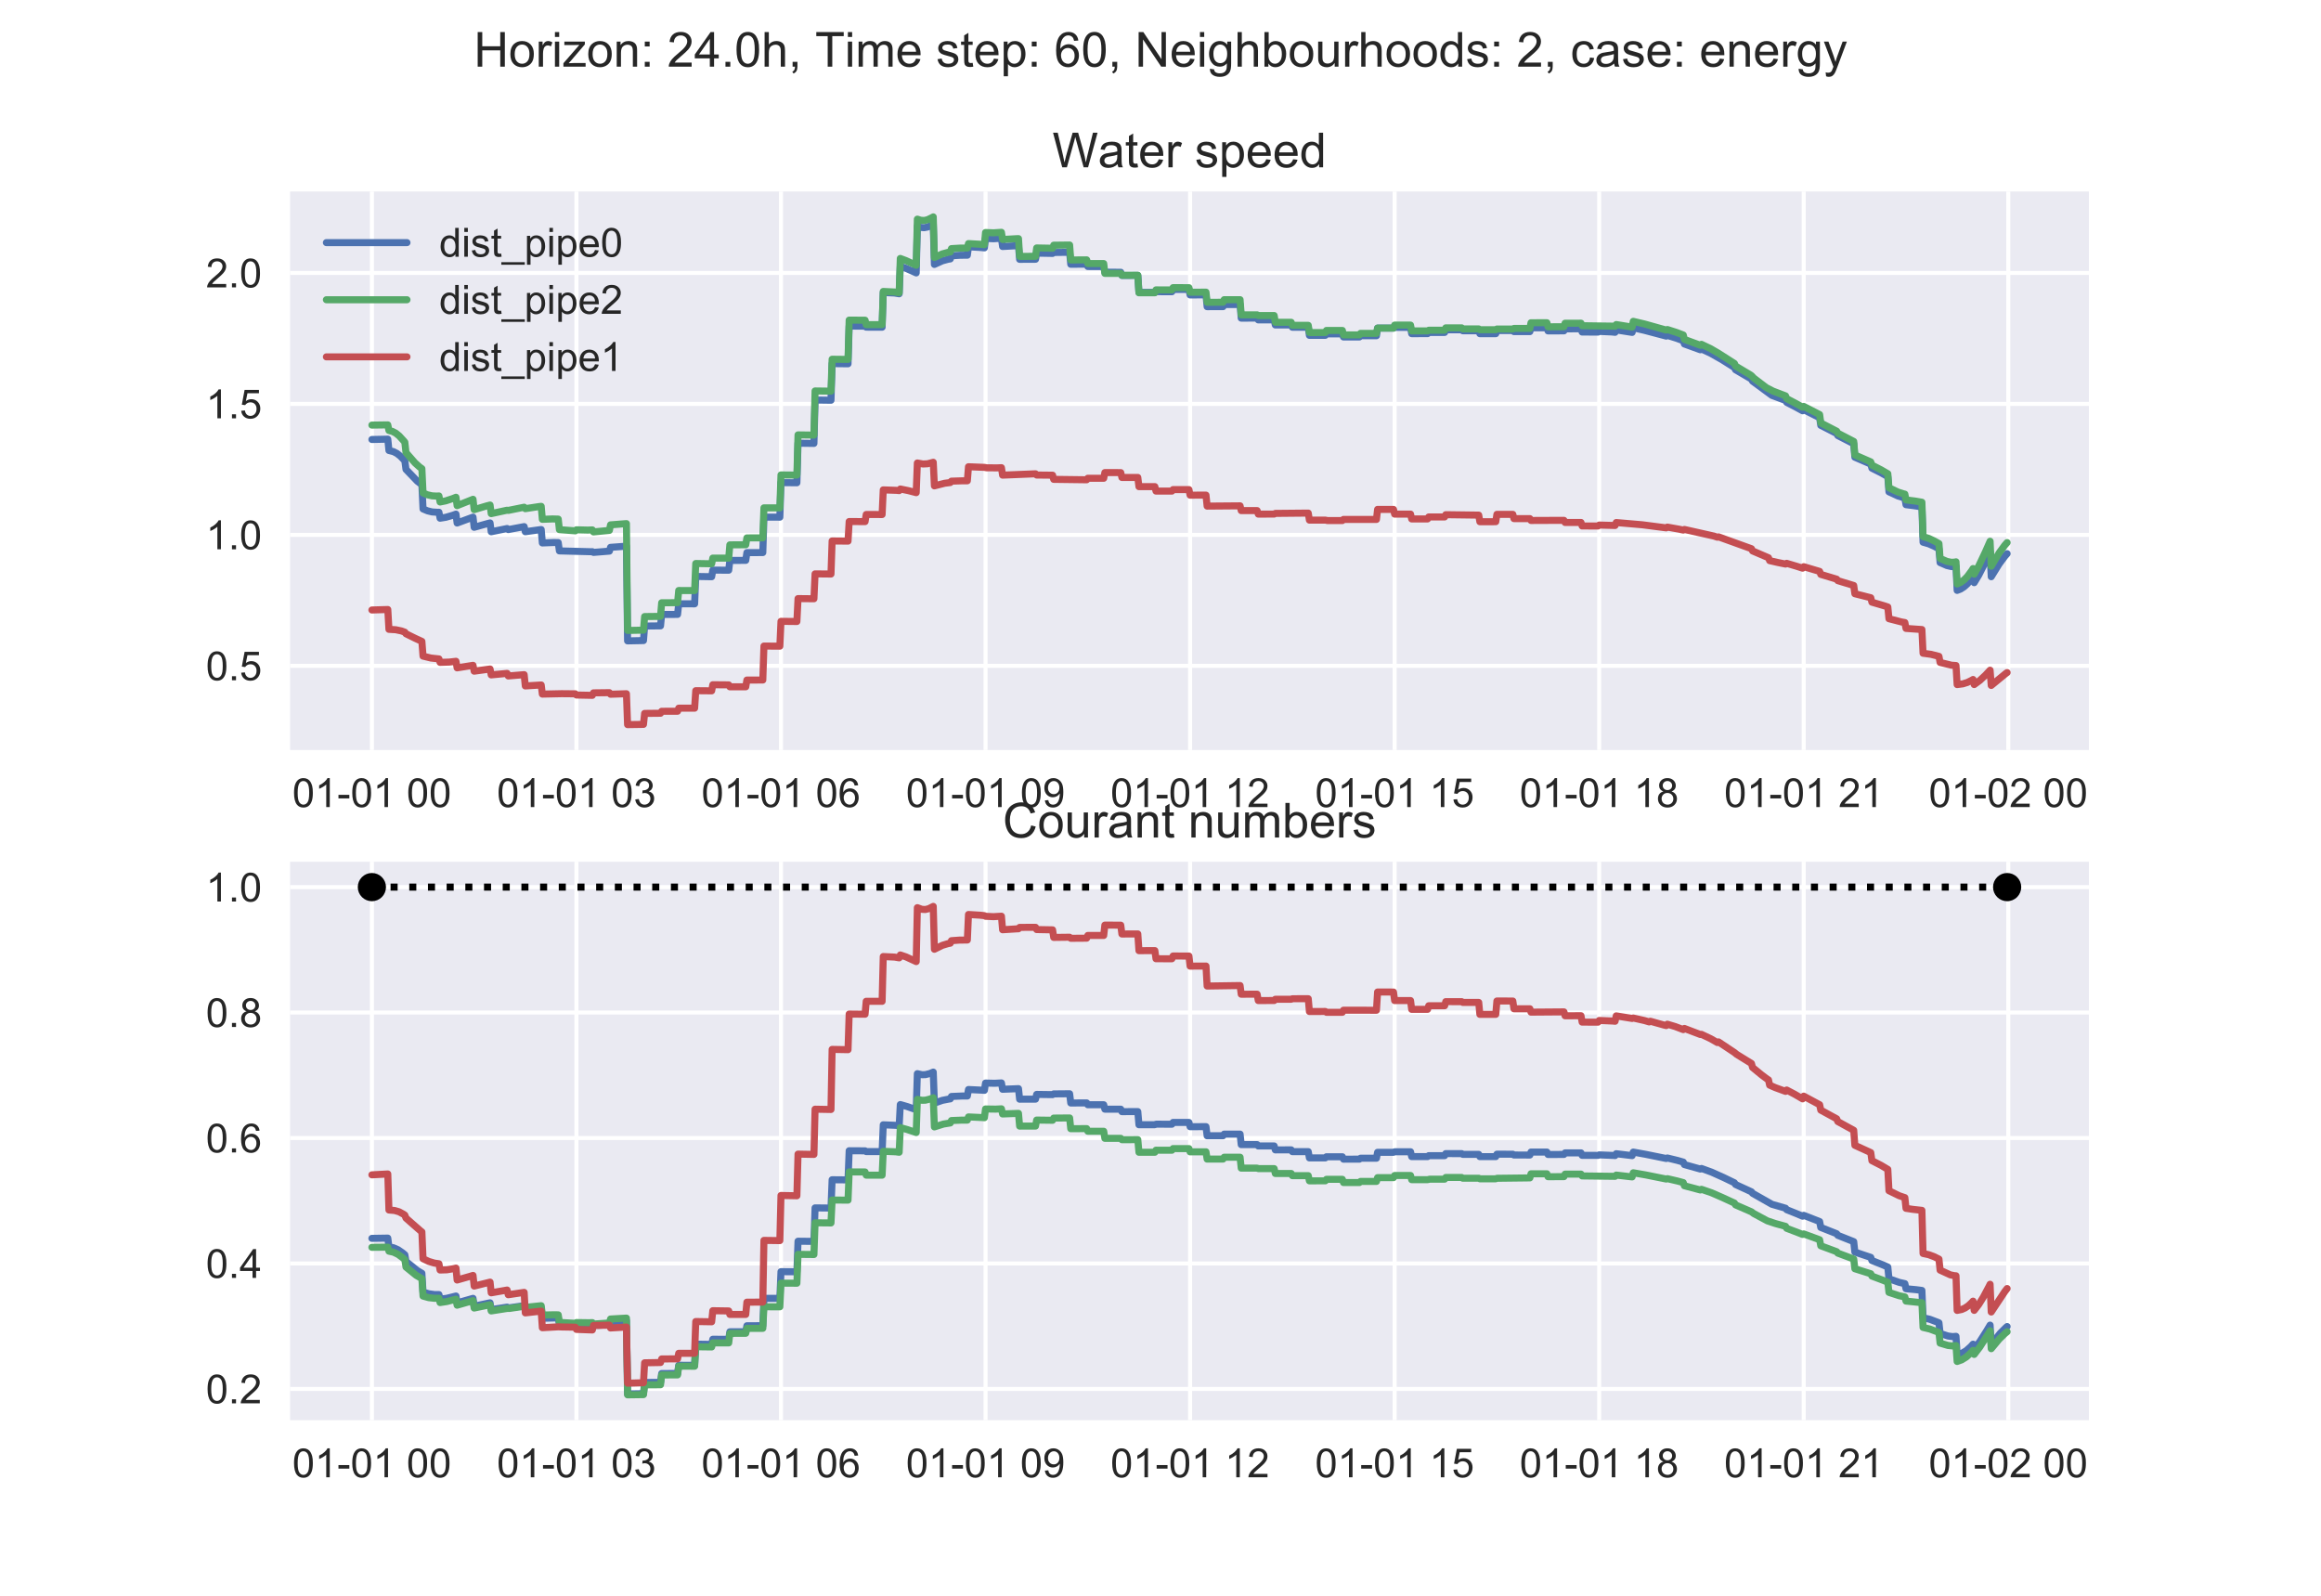 <?xml version="1.0" encoding="utf-8" standalone="no"?>
<!DOCTYPE svg PUBLIC "-//W3C//DTD SVG 1.1//EN"
  "http://www.w3.org/Graphics/SVG/1.1/DTD/svg11.dtd">
<!-- Created with matplotlib (https://matplotlib.org/) -->
<svg height="396pt" version="1.1" viewBox="0 0 576 396" width="576pt" xmlns="http://www.w3.org/2000/svg" xmlns:xlink="http://www.w3.org/1999/xlink">
 <defs>
  <style type="text/css">
*{stroke-linecap:butt;stroke-linejoin:round;}
  </style>
 </defs>
 <g id="figure_1">
  <g id="patch_1">
   <path d="M 0 396 
L 576 396 
L 576 0 
L 0 0 
z
" style="fill:#ffffff;"/>
  </g>
  <g id="axes_1">
   <g id="patch_2">
    <path d="M 72 186.12 
L 518.4 186.12 
L 518.4 47.52 
L 72 47.52 
z
" style="fill:#eaeaf2;"/>
   </g>
   <g id="matplotlib.axis_1">
    <g id="xtick_1">
     <g id="line2d_1">
      <path clip-path="url(#pe704458a5b)" d="M 92.291 186.12 
L 92.291 47.52 
" style="fill:none;stroke:#ffffff;stroke-linecap:round;"/>
     </g>
     <g id="line2d_2"/>
     <g id="text_1">
      <!-- 01-01 00 -->
      <defs>
       <path d="M 4.156 35.297 
Q 4.156 48 6.766 55.734 
Q 9.375 63.484 14.516 67.672 
Q 19.672 71.875 27.484 71.875 
Q 33.25 71.875 37.594 69.547 
Q 41.938 67.234 44.766 62.859 
Q 47.609 58.5 49.219 52.219 
Q 50.828 45.953 50.828 35.297 
Q 50.828 22.703 48.234 14.969 
Q 45.656 7.234 40.5 3 
Q 35.359 -1.219 27.484 -1.219 
Q 17.141 -1.219 11.234 6.203 
Q 4.156 15.141 4.156 35.297 
z
M 13.188 35.297 
Q 13.188 17.672 17.312 11.828 
Q 21.438 6 27.484 6 
Q 33.547 6 37.672 11.859 
Q 41.797 17.719 41.797 35.297 
Q 41.797 52.984 37.672 58.781 
Q 33.547 64.594 27.391 64.594 
Q 21.344 64.594 17.719 59.469 
Q 13.188 52.938 13.188 35.297 
z
" id="ArialMT-48"/>
       <path d="M 37.25 0 
L 28.469 0 
L 28.469 56 
Q 25.297 52.984 20.141 49.953 
Q 14.984 46.922 10.891 45.406 
L 10.891 53.906 
Q 18.266 57.375 23.781 62.297 
Q 29.297 67.234 31.594 71.875 
L 37.25 71.875 
z
" id="ArialMT-49"/>
       <path d="M 3.172 21.484 
L 3.172 30.328 
L 30.172 30.328 
L 30.172 21.484 
z
" id="ArialMT-45"/>
       <path id="ArialMT-32"/>
      </defs>
      <g style="fill:#262626;" transform="translate(72.554 200.278)scale(0.1 -0.1)">
       <use xlink:href="#ArialMT-48"/>
       <use x="55.615" xlink:href="#ArialMT-49"/>
       <use x="111.23" xlink:href="#ArialMT-45"/>
       <use x="144.531" xlink:href="#ArialMT-48"/>
       <use x="200.146" xlink:href="#ArialMT-49"/>
       <use x="255.762" xlink:href="#ArialMT-32"/>
       <use x="283.545" xlink:href="#ArialMT-48"/>
       <use x="339.16" xlink:href="#ArialMT-48"/>
      </g>
     </g>
    </g>
    <g id="xtick_2">
     <g id="line2d_3">
      <path clip-path="url(#pe704458a5b)" d="M 143.053 186.12 
L 143.053 47.52 
" style="fill:none;stroke:#ffffff;stroke-linecap:round;"/>
     </g>
     <g id="line2d_4"/>
     <g id="text_2">
      <!-- 01-01 03 -->
      <defs>
       <path d="M 4.203 18.891 
L 12.984 20.062 
Q 14.5 12.594 18.141 9.297 
Q 21.781 6 27 6 
Q 33.203 6 37.469 10.297 
Q 41.75 14.594 41.75 20.953 
Q 41.75 27 37.797 30.922 
Q 33.844 34.859 27.734 34.859 
Q 25.25 34.859 21.531 33.891 
L 22.516 41.609 
Q 23.391 41.5 23.922 41.5 
Q 29.547 41.5 34.031 44.422 
Q 38.531 47.359 38.531 53.469 
Q 38.531 58.297 35.25 61.469 
Q 31.984 64.656 26.812 64.656 
Q 21.688 64.656 18.266 61.422 
Q 14.844 58.203 13.875 51.766 
L 5.078 53.328 
Q 6.688 62.156 12.391 67.016 
Q 18.109 71.875 26.609 71.875 
Q 32.469 71.875 37.391 69.359 
Q 42.328 66.844 44.938 62.5 
Q 47.562 58.156 47.562 53.266 
Q 47.562 48.641 45.062 44.828 
Q 42.578 41.016 37.703 38.766 
Q 44.047 37.312 47.562 32.688 
Q 51.078 28.078 51.078 21.141 
Q 51.078 11.766 44.234 5.25 
Q 37.406 -1.266 26.953 -1.266 
Q 17.531 -1.266 11.297 4.344 
Q 5.078 9.969 4.203 18.891 
z
" id="ArialMT-51"/>
      </defs>
      <g style="fill:#262626;" transform="translate(123.317 200.278)scale(0.1 -0.1)">
       <use xlink:href="#ArialMT-48"/>
       <use x="55.615" xlink:href="#ArialMT-49"/>
       <use x="111.23" xlink:href="#ArialMT-45"/>
       <use x="144.531" xlink:href="#ArialMT-48"/>
       <use x="200.146" xlink:href="#ArialMT-49"/>
       <use x="255.762" xlink:href="#ArialMT-32"/>
       <use x="283.545" xlink:href="#ArialMT-48"/>
       <use x="339.16" xlink:href="#ArialMT-51"/>
      </g>
     </g>
    </g>
    <g id="xtick_3">
     <g id="line2d_5">
      <path clip-path="url(#pe704458a5b)" d="M 193.816 186.12 
L 193.816 47.52 
" style="fill:none;stroke:#ffffff;stroke-linecap:round;"/>
     </g>
     <g id="line2d_6"/>
     <g id="text_3">
      <!-- 01-01 06 -->
      <defs>
       <path d="M 49.75 54.047 
L 41.016 53.375 
Q 39.844 58.547 37.703 60.891 
Q 34.125 64.656 28.906 64.656 
Q 24.703 64.656 21.531 62.312 
Q 17.391 59.281 14.984 53.469 
Q 12.594 47.656 12.5 36.922 
Q 15.672 41.75 20.266 44.094 
Q 24.859 46.438 29.891 46.438 
Q 38.672 46.438 44.844 39.969 
Q 51.031 33.5 51.031 23.25 
Q 51.031 16.5 48.125 10.719 
Q 45.219 4.938 40.141 1.859 
Q 35.062 -1.219 28.609 -1.219 
Q 17.625 -1.219 10.688 6.859 
Q 3.766 14.938 3.766 33.5 
Q 3.766 54.25 11.422 63.672 
Q 18.109 71.875 29.438 71.875 
Q 37.891 71.875 43.281 67.141 
Q 48.688 62.406 49.75 54.047 
z
M 13.875 23.188 
Q 13.875 18.656 15.797 14.5 
Q 17.719 10.359 21.188 8.172 
Q 24.656 6 28.469 6 
Q 34.031 6 38.031 10.484 
Q 42.047 14.984 42.047 22.703 
Q 42.047 30.125 38.078 34.391 
Q 34.125 38.672 28.125 38.672 
Q 22.172 38.672 18.016 34.391 
Q 13.875 30.125 13.875 23.188 
z
" id="ArialMT-54"/>
      </defs>
      <g style="fill:#262626;" transform="translate(174.079 200.278)scale(0.1 -0.1)">
       <use xlink:href="#ArialMT-48"/>
       <use x="55.615" xlink:href="#ArialMT-49"/>
       <use x="111.23" xlink:href="#ArialMT-45"/>
       <use x="144.531" xlink:href="#ArialMT-48"/>
       <use x="200.146" xlink:href="#ArialMT-49"/>
       <use x="255.762" xlink:href="#ArialMT-32"/>
       <use x="283.545" xlink:href="#ArialMT-48"/>
       <use x="339.16" xlink:href="#ArialMT-54"/>
      </g>
     </g>
    </g>
    <g id="xtick_4">
     <g id="line2d_7">
      <path clip-path="url(#pe704458a5b)" d="M 244.578 186.12 
L 244.578 47.52 
" style="fill:none;stroke:#ffffff;stroke-linecap:round;"/>
     </g>
     <g id="line2d_8"/>
     <g id="text_4">
      <!-- 01-01 09 -->
      <defs>
       <path d="M 5.469 16.547 
L 13.922 17.328 
Q 14.984 11.375 18.016 8.688 
Q 21.047 6 25.781 6 
Q 29.828 6 32.875 7.859 
Q 35.938 9.719 37.891 12.812 
Q 39.844 15.922 41.156 21.188 
Q 42.484 26.469 42.484 31.938 
Q 42.484 32.516 42.438 33.688 
Q 39.797 29.5 35.234 26.875 
Q 30.672 24.266 25.344 24.266 
Q 16.453 24.266 10.297 30.703 
Q 4.156 37.156 4.156 47.703 
Q 4.156 58.594 10.578 65.234 
Q 17 71.875 26.656 71.875 
Q 33.641 71.875 39.422 68.109 
Q 45.219 64.359 48.219 57.391 
Q 51.219 50.438 51.219 37.25 
Q 51.219 23.531 48.234 15.406 
Q 45.266 7.281 39.375 3.031 
Q 33.5 -1.219 25.594 -1.219 
Q 17.188 -1.219 11.859 3.438 
Q 6.547 8.109 5.469 16.547 
z
M 41.453 48.141 
Q 41.453 55.719 37.422 60.156 
Q 33.406 64.594 27.734 64.594 
Q 21.875 64.594 17.531 59.812 
Q 13.188 55.031 13.188 47.406 
Q 13.188 40.578 17.312 36.297 
Q 21.438 32.031 27.484 32.031 
Q 33.594 32.031 37.516 36.297 
Q 41.453 40.578 41.453 48.141 
z
" id="ArialMT-57"/>
      </defs>
      <g style="fill:#262626;" transform="translate(224.842 200.278)scale(0.1 -0.1)">
       <use xlink:href="#ArialMT-48"/>
       <use x="55.615" xlink:href="#ArialMT-49"/>
       <use x="111.23" xlink:href="#ArialMT-45"/>
       <use x="144.531" xlink:href="#ArialMT-48"/>
       <use x="200.146" xlink:href="#ArialMT-49"/>
       <use x="255.762" xlink:href="#ArialMT-32"/>
       <use x="283.545" xlink:href="#ArialMT-48"/>
       <use x="339.16" xlink:href="#ArialMT-57"/>
      </g>
     </g>
    </g>
    <g id="xtick_5">
     <g id="line2d_9">
      <path clip-path="url(#pe704458a5b)" d="M 295.341 186.12 
L 295.341 47.52 
" style="fill:none;stroke:#ffffff;stroke-linecap:round;"/>
     </g>
     <g id="line2d_10"/>
     <g id="text_5">
      <!-- 01-01 12 -->
      <defs>
       <path d="M 50.344 8.453 
L 50.344 0 
L 3.031 0 
Q 2.938 3.172 4.047 6.109 
Q 5.859 10.938 9.828 15.625 
Q 13.812 20.312 21.344 26.469 
Q 33.016 36.031 37.109 41.625 
Q 41.219 47.219 41.219 52.203 
Q 41.219 57.422 37.469 61 
Q 33.734 64.594 27.734 64.594 
Q 21.391 64.594 17.578 60.781 
Q 13.766 56.984 13.719 50.25 
L 4.688 51.172 
Q 5.609 61.281 11.656 66.578 
Q 17.719 71.875 27.938 71.875 
Q 38.234 71.875 44.234 66.156 
Q 50.25 60.453 50.25 52 
Q 50.25 47.703 48.484 43.547 
Q 46.734 39.406 42.656 34.812 
Q 38.578 30.219 29.109 22.219 
Q 21.188 15.578 18.938 13.203 
Q 16.703 10.844 15.234 8.453 
z
" id="ArialMT-50"/>
      </defs>
      <g style="fill:#262626;" transform="translate(275.604 200.278)scale(0.1 -0.1)">
       <use xlink:href="#ArialMT-48"/>
       <use x="55.615" xlink:href="#ArialMT-49"/>
       <use x="111.23" xlink:href="#ArialMT-45"/>
       <use x="144.531" xlink:href="#ArialMT-48"/>
       <use x="200.146" xlink:href="#ArialMT-49"/>
       <use x="255.762" xlink:href="#ArialMT-32"/>
       <use x="283.545" xlink:href="#ArialMT-49"/>
       <use x="339.16" xlink:href="#ArialMT-50"/>
      </g>
     </g>
    </g>
    <g id="xtick_6">
     <g id="line2d_11">
      <path clip-path="url(#pe704458a5b)" d="M 346.104 186.12 
L 346.104 47.52 
" style="fill:none;stroke:#ffffff;stroke-linecap:round;"/>
     </g>
     <g id="line2d_12"/>
     <g id="text_6">
      <!-- 01-01 15 -->
      <defs>
       <path d="M 4.156 18.75 
L 13.375 19.531 
Q 14.406 12.797 18.141 9.391 
Q 21.875 6 27.156 6 
Q 33.5 6 37.891 10.781 
Q 42.281 15.578 42.281 23.484 
Q 42.281 31 38.062 35.344 
Q 33.844 39.703 27 39.703 
Q 22.75 39.703 19.328 37.766 
Q 15.922 35.844 13.969 32.766 
L 5.719 33.844 
L 12.641 70.609 
L 48.25 70.609 
L 48.25 62.203 
L 19.672 62.203 
L 15.828 42.969 
Q 22.266 47.469 29.344 47.469 
Q 38.719 47.469 45.156 40.969 
Q 51.609 34.469 51.609 24.266 
Q 51.609 14.547 45.953 7.469 
Q 39.062 -1.219 27.156 -1.219 
Q 17.391 -1.219 11.203 4.25 
Q 5.031 9.719 4.156 18.75 
z
" id="ArialMT-53"/>
      </defs>
      <g style="fill:#262626;" transform="translate(326.367 200.278)scale(0.1 -0.1)">
       <use xlink:href="#ArialMT-48"/>
       <use x="55.615" xlink:href="#ArialMT-49"/>
       <use x="111.23" xlink:href="#ArialMT-45"/>
       <use x="144.531" xlink:href="#ArialMT-48"/>
       <use x="200.146" xlink:href="#ArialMT-49"/>
       <use x="255.762" xlink:href="#ArialMT-32"/>
       <use x="283.545" xlink:href="#ArialMT-49"/>
       <use x="339.16" xlink:href="#ArialMT-53"/>
      </g>
     </g>
    </g>
    <g id="xtick_7">
     <g id="line2d_13">
      <path clip-path="url(#pe704458a5b)" d="M 396.866 186.12 
L 396.866 47.52 
" style="fill:none;stroke:#ffffff;stroke-linecap:round;"/>
     </g>
     <g id="line2d_14"/>
     <g id="text_7">
      <!-- 01-01 18 -->
      <defs>
       <path d="M 17.672 38.812 
Q 12.203 40.828 9.562 44.531 
Q 6.938 48.25 6.938 53.422 
Q 6.938 61.234 12.547 66.547 
Q 18.172 71.875 27.484 71.875 
Q 36.859 71.875 42.578 66.422 
Q 48.297 60.984 48.297 53.172 
Q 48.297 48.188 45.672 44.5 
Q 43.062 40.828 37.75 38.812 
Q 44.344 36.672 47.781 31.875 
Q 51.219 27.094 51.219 20.453 
Q 51.219 11.281 44.719 5.031 
Q 38.234 -1.219 27.641 -1.219 
Q 17.047 -1.219 10.547 5.047 
Q 4.047 11.328 4.047 20.703 
Q 4.047 27.688 7.594 32.391 
Q 11.141 37.109 17.672 38.812 
z
M 15.922 53.719 
Q 15.922 48.641 19.188 45.406 
Q 22.469 42.188 27.688 42.188 
Q 32.766 42.188 36.016 45.375 
Q 39.266 48.578 39.266 53.219 
Q 39.266 58.062 35.906 61.359 
Q 32.562 64.656 27.594 64.656 
Q 22.562 64.656 19.234 61.422 
Q 15.922 58.203 15.922 53.719 
z
M 13.094 20.656 
Q 13.094 16.891 14.875 13.375 
Q 16.656 9.859 20.172 7.922 
Q 23.688 6 27.734 6 
Q 34.031 6 38.125 10.047 
Q 42.234 14.109 42.234 20.359 
Q 42.234 26.703 38.016 30.859 
Q 33.797 35.016 27.438 35.016 
Q 21.234 35.016 17.156 30.906 
Q 13.094 26.812 13.094 20.656 
z
" id="ArialMT-56"/>
      </defs>
      <g style="fill:#262626;" transform="translate(377.129 200.278)scale(0.1 -0.1)">
       <use xlink:href="#ArialMT-48"/>
       <use x="55.615" xlink:href="#ArialMT-49"/>
       <use x="111.23" xlink:href="#ArialMT-45"/>
       <use x="144.531" xlink:href="#ArialMT-48"/>
       <use x="200.146" xlink:href="#ArialMT-49"/>
       <use x="255.762" xlink:href="#ArialMT-32"/>
       <use x="283.545" xlink:href="#ArialMT-49"/>
       <use x="339.16" xlink:href="#ArialMT-56"/>
      </g>
     </g>
    </g>
    <g id="xtick_8">
     <g id="line2d_15">
      <path clip-path="url(#pe704458a5b)" d="M 447.629 186.12 
L 447.629 47.52 
" style="fill:none;stroke:#ffffff;stroke-linecap:round;"/>
     </g>
     <g id="line2d_16"/>
     <g id="text_8">
      <!-- 01-01 21 -->
      <g style="fill:#262626;" transform="translate(427.892 200.278)scale(0.1 -0.1)">
       <use xlink:href="#ArialMT-48"/>
       <use x="55.615" xlink:href="#ArialMT-49"/>
       <use x="111.23" xlink:href="#ArialMT-45"/>
       <use x="144.531" xlink:href="#ArialMT-48"/>
       <use x="200.146" xlink:href="#ArialMT-49"/>
       <use x="255.762" xlink:href="#ArialMT-32"/>
       <use x="283.545" xlink:href="#ArialMT-50"/>
       <use x="339.16" xlink:href="#ArialMT-49"/>
      </g>
     </g>
    </g>
    <g id="xtick_9">
     <g id="line2d_17">
      <path clip-path="url(#pe704458a5b)" d="M 498.391 186.12 
L 498.391 47.52 
" style="fill:none;stroke:#ffffff;stroke-linecap:round;"/>
     </g>
     <g id="line2d_18"/>
     <g id="text_9">
      <!-- 01-02 00 -->
      <g style="fill:#262626;" transform="translate(478.654 200.278)scale(0.1 -0.1)">
       <use xlink:href="#ArialMT-48"/>
       <use x="55.615" xlink:href="#ArialMT-49"/>
       <use x="111.23" xlink:href="#ArialMT-45"/>
       <use x="144.531" xlink:href="#ArialMT-48"/>
       <use x="200.146" xlink:href="#ArialMT-50"/>
       <use x="255.762" xlink:href="#ArialMT-32"/>
       <use x="283.545" xlink:href="#ArialMT-48"/>
       <use x="339.16" xlink:href="#ArialMT-48"/>
      </g>
     </g>
    </g>
   </g>
   <g id="matplotlib.axis_2">
    <g id="ytick_1">
     <g id="line2d_19">
      <path clip-path="url(#pe704458a5b)" d="M 72 165.231 
L 518.4 165.231 
" style="fill:none;stroke:#ffffff;stroke-linecap:round;"/>
     </g>
     <g id="line2d_20"/>
     <g id="text_10">
      <!-- 0.5 -->
      <defs>
       <path d="M 9.078 0 
L 9.078 10.016 
L 19.094 10.016 
L 19.094 0 
z
" id="ArialMT-46"/>
      </defs>
      <g style="fill:#262626;" transform="translate(51.1 168.81)scale(0.1 -0.1)">
       <use xlink:href="#ArialMT-48"/>
       <use x="55.615" xlink:href="#ArialMT-46"/>
       <use x="83.398" xlink:href="#ArialMT-53"/>
      </g>
     </g>
    </g>
    <g id="ytick_2">
     <g id="line2d_21">
      <path clip-path="url(#pe704458a5b)" d="M 72 132.731 
L 518.4 132.731 
" style="fill:none;stroke:#ffffff;stroke-linecap:round;"/>
     </g>
     <g id="line2d_22"/>
     <g id="text_11">
      <!-- 1.0 -->
      <g style="fill:#262626;" transform="translate(51.1 136.31)scale(0.1 -0.1)">
       <use xlink:href="#ArialMT-49"/>
       <use x="55.615" xlink:href="#ArialMT-46"/>
       <use x="83.398" xlink:href="#ArialMT-48"/>
      </g>
     </g>
    </g>
    <g id="ytick_3">
     <g id="line2d_23">
      <path clip-path="url(#pe704458a5b)" d="M 72 100.231 
L 518.4 100.231 
" style="fill:none;stroke:#ffffff;stroke-linecap:round;"/>
     </g>
     <g id="line2d_24"/>
     <g id="text_12">
      <!-- 1.5 -->
      <g style="fill:#262626;" transform="translate(51.1 103.81)scale(0.1 -0.1)">
       <use xlink:href="#ArialMT-49"/>
       <use x="55.615" xlink:href="#ArialMT-46"/>
       <use x="83.398" xlink:href="#ArialMT-53"/>
      </g>
     </g>
    </g>
    <g id="ytick_4">
     <g id="line2d_25">
      <path clip-path="url(#pe704458a5b)" d="M 72 67.731 
L 518.4 67.731 
" style="fill:none;stroke:#ffffff;stroke-linecap:round;"/>
     </g>
     <g id="line2d_26"/>
     <g id="text_13">
      <!-- 2.0 -->
      <g style="fill:#262626;" transform="translate(51.1 71.31)scale(0.1 -0.1)">
       <use xlink:href="#ArialMT-50"/>
       <use x="55.615" xlink:href="#ArialMT-46"/>
       <use x="83.398" xlink:href="#ArialMT-48"/>
      </g>
     </g>
    </g>
   </g>
   <g id="line2d_27">
    <path clip-path="url(#pe704458a5b)" d="M 92.291 109.064 
L 96.239 108.98 
L 96.521 111.792 
L 97.649 112.077 
L 98.495 112.519 
L 99.341 113.178 
L 100.469 114.329 
L 100.751 116.481 
L 103.571 119.418 
L 104.7 120.282 
L 104.982 126.298 
L 106.11 126.769 
L 107.238 127.042 
L 108.648 127.13 
L 108.93 127.117 
L 109.212 128.598 
L 110.622 128.372 
L 112.314 127.888 
L 113.16 127.585 
L 113.442 129.79 
L 117.39 128.332 
L 117.672 130.851 
L 121.056 129.907 
L 121.62 129.771 
L 121.902 131.957 
L 125.851 131.153 
L 126.133 131.421 
L 130.081 130.683 
L 130.363 131.95 
L 134.029 131.44 
L 134.311 131.413 
L 134.593 134.736 
L 137.413 134.628 
L 138.541 134.649 
L 138.823 136.71 
L 146.72 136.915 
L 147.002 136.903 
L 147.284 137.082 
L 151.232 136.765 
L 151.514 135.828 
L 155.462 135.537 
L 155.744 159.039 
L 159.692 158.96 
L 159.974 155.36 
L 163.922 155.312 
L 164.204 152.488 
L 168.153 152.468 
L 168.435 149.831 
L 172.383 149.847 
L 172.665 143.048 
L 176.613 143.116 
L 176.895 141.476 
L 180.843 141.5 
L 181.125 139.078 
L 185.074 139.055 
L 185.356 137.138 
L 189.304 137.122 
L 189.586 128.323 
L 193.534 128.343 
L 193.816 119.759 
L 197.764 119.803 
L 198.046 109.98 
L 201.994 110.035 
L 202.276 99.27 
L 206.225 99.324 
L 206.507 90.233 
L 210.455 90.277 
L 210.737 80.915 
L 214.685 80.944 
L 214.967 81.185 
L 218.915 81.193 
L 219.197 72.582 
L 222.017 72.712 
L 223.145 72.902 
L 223.427 66.076 
L 224.838 66.585 
L 227.376 67.729 
L 227.658 56.156 
L 228.504 56.436 
L 229.35 56.504 
L 230.196 56.334 
L 231.324 55.813 
L 231.606 55.652 
L 231.888 65.616 
L 233.862 64.725 
L 235.272 64.345 
L 235.836 64.253 
L 236.118 63.476 
L 238.374 63.341 
L 240.066 63.331 
L 240.348 61.244 
L 243.168 61.404 
L 244.296 61.51 
L 244.578 59.171 
L 246.553 59.248 
L 248.527 59.127 
L 248.809 61.173 
L 252.475 60.968 
L 252.757 60.962 
L 253.039 64.355 
L 256.987 64.336 
L 257.269 62.815 
L 261.217 62.886 
L 261.499 62.654 
L 265.448 62.608 
L 265.73 65.577 
L 269.678 65.548 
L 269.96 66.133 
L 273.908 66.138 
L 274.19 67.556 
L 278.138 67.562 
L 278.42 68.354 
L 282.368 68.339 
L 282.65 72.564 
L 286.599 72.553 
L 286.881 72.381 
L 290.829 72.393 
L 291.111 71.816 
L 295.059 71.82 
L 295.341 73.191 
L 299.289 73.174 
L 299.571 76.103 
L 303.519 76.095 
L 303.801 75.572 
L 307.75 75.572 
L 308.032 78.946 
L 311.98 78.94 
L 312.262 79.381 
L 316.21 79.377 
L 316.492 80.639 
L 320.44 80.636 
L 320.722 81.204 
L 324.67 81.202 
L 324.952 83.219 
L 328.901 83.214 
L 329.183 82.849 
L 333.131 82.847 
L 333.413 83.621 
L 337.361 83.619 
L 337.643 83.316 
L 341.591 83.317 
L 341.873 81.42 
L 345.822 81.425 
L 346.104 81.244 
L 350.052 81.244 
L 350.334 82.8 
L 354.282 82.797 
L 354.564 82.494 
L 358.512 82.494 
L 358.794 81.831 
L 362.742 81.833 
L 363.024 82.077 
L 366.973 82.078 
L 367.255 82.804 
L 371.203 82.804 
L 371.485 82.025 
L 375.433 82.031 
L 375.715 82.286 
L 379.663 82.291 
L 379.945 81.341 
L 383.893 81.339 
L 384.175 82.119 
L 388.124 82.103 
L 388.406 81.605 
L 392.354 81.596 
L 392.636 82.393 
L 396.584 82.408 
L 396.866 82.242 
L 399.968 82.376 
L 400.814 82.463 
L 401.096 81.869 
L 405.044 82.489 
L 405.326 81.346 
L 408.147 81.989 
L 413.505 83.407 
L 413.787 83.236 
L 416.043 83.933 
L 417.735 84.558 
L 418.017 85.363 
L 421.965 86.796 
L 422.247 86.604 
L 424.503 87.65 
L 427.324 89.244 
L 430.426 91.197 
L 430.708 91.759 
L 434.374 93.908 
L 434.656 94.107 
L 434.938 94.593 
L 439.732 98.115 
L 443.116 99.374 
L 443.398 99.85 
L 445.654 101.011 
L 447.347 101.937 
L 447.629 101.66 
L 451.577 103.66 
L 451.859 105.551 
L 455.807 107.569 
L 456.089 108.088 
L 460.037 110.117 
L 460.319 113.464 
L 464.267 115.168 
L 464.549 116.183 
L 466.806 117.316 
L 468.498 118.28 
L 468.78 122.043 
L 471.036 123.089 
L 472.728 123.603 
L 473.01 125.244 
L 474.984 125.495 
L 476.958 125.788 
L 477.24 134.552 
L 478.65 134.956 
L 480.06 135.58 
L 481.188 136.188 
L 481.47 139.603 
L 483.162 140.342 
L 484.29 140.603 
L 485.136 140.586 
L 485.418 140.53 
L 485.7 146.507 
L 486.547 146.18 
L 487.393 145.641 
L 488.239 144.872 
L 489.367 143.473 
L 489.649 143.057 
L 489.931 144.594 
L 491.059 142.725 
L 492.469 139.962 
L 493.879 136.931 
L 494.161 143.118 
L 496.135 139.926 
L 497.545 138.029 
L 498.109 137.392 
L 498.109 137.392 
" style="fill:none;stroke:#4c72b0;stroke-linecap:round;stroke-width:1.75;"/>
   </g>
   <g id="line2d_28">
    <path clip-path="url(#pe704458a5b)" d="M 92.291 105.491 
L 96.239 105.437 
L 96.521 106.824 
L 97.367 107.048 
L 98.213 107.487 
L 99.059 108.168 
L 100.187 109.397 
L 100.469 109.742 
L 100.751 112.304 
L 103.007 114.888 
L 104.135 115.899 
L 104.7 116.302 
L 104.982 122.332 
L 106.11 122.795 
L 107.238 123.045 
L 108.366 123.104 
L 108.93 123.068 
L 109.212 124.571 
L 110.622 124.29 
L 112.314 123.735 
L 113.16 123.398 
L 113.442 125.48 
L 117.39 123.903 
L 117.672 126.464 
L 120.774 125.543 
L 121.62 125.328 
L 121.902 127.461 
L 125.851 126.606 
L 126.133 126.661 
L 130.081 125.866 
L 130.363 126.229 
L 133.747 125.711 
L 134.311 125.653 
L 134.593 128.874 
L 137.131 128.778 
L 138.541 128.818 
L 138.823 131.431 
L 142.771 131.731 
L 143.053 131.473 
L 145.874 131.544 
L 147.002 131.497 
L 147.284 132 
L 151.232 131.617 
L 151.514 130.249 
L 155.462 129.936 
L 155.744 156.446 
L 159.692 156.372 
L 159.974 153.002 
L 163.922 152.959 
L 164.204 149.578 
L 168.153 149.56 
L 168.435 146.539 
L 172.383 146.56 
L 172.665 139.837 
L 176.613 139.907 
L 176.895 138.494 
L 180.843 138.51 
L 181.125 135.211 
L 185.074 135.183 
L 185.356 133.488 
L 189.304 133.472 
L 189.586 126.025 
L 193.534 126.038 
L 193.816 117.855 
L 197.764 117.893 
L 198.046 107.92 
L 201.994 107.972 
L 202.276 97.016 
L 206.225 97.068 
L 206.507 89.149 
L 210.455 89.188 
L 210.737 79.435 
L 214.685 79.463 
L 214.967 80.558 
L 218.915 80.564 
L 219.197 72.325 
L 222.017 72.459 
L 223.145 72.653 
L 223.427 64.137 
L 224.838 64.667 
L 227.376 65.837 
L 227.658 54.384 
L 228.504 54.657 
L 229.35 54.712 
L 230.196 54.525 
L 231.324 53.984 
L 231.606 53.82 
L 231.888 63.899 
L 233.862 63.002 
L 235.272 62.624 
L 235.836 62.532 
L 236.118 61.695 
L 238.374 61.56 
L 240.066 61.551 
L 240.348 60.447 
L 243.168 60.61 
L 244.296 60.717 
L 244.578 57.698 
L 246.553 57.773 
L 248.527 57.648 
L 248.809 59.428 
L 252.475 59.223 
L 252.757 59.218 
L 253.039 63.624 
L 256.987 63.605 
L 257.269 61.531 
L 261.217 61.603 
L 261.499 60.848 
L 265.448 60.8 
L 265.73 64.516 
L 269.678 64.487 
L 269.96 65.398 
L 273.908 65.403 
L 274.19 67.84 
L 278.138 67.844 
L 278.42 68.314 
L 282.368 68.299 
L 282.65 72.661 
L 286.599 72.651 
L 286.881 71.936 
L 290.829 71.949 
L 291.111 71.383 
L 295.059 71.386 
L 295.341 72.517 
L 299.289 72.501 
L 299.571 75.014 
L 303.519 75.008 
L 303.801 74.367 
L 307.75 74.368 
L 308.032 78.136 
L 311.98 78.13 
L 312.262 78.305 
L 316.21 78.301 
L 316.492 79.983 
L 320.44 79.98 
L 320.722 80.737 
L 324.67 80.735 
L 324.952 82.524 
L 328.901 82.521 
L 329.183 82.004 
L 333.131 82.003 
L 333.413 83.115 
L 337.361 83.114 
L 337.643 82.725 
L 341.591 82.726 
L 341.873 81.421 
L 345.822 81.425 
L 346.104 80.675 
L 350.052 80.676 
L 350.334 82.121 
L 354.282 82.119 
L 354.564 81.951 
L 358.512 81.951 
L 358.794 81.358 
L 362.742 81.36 
L 363.024 81.624 
L 366.973 81.624 
L 367.255 81.821 
L 371.203 81.822 
L 371.485 81.645 
L 375.433 81.65 
L 375.715 81.503 
L 379.663 81.508 
L 379.945 80.095 
L 383.893 80.093 
L 384.175 81.097 
L 388.124 81.081 
L 388.406 80.209 
L 392.354 80.201 
L 392.636 80.827 
L 400.532 80.934 
L 400.814 80.967 
L 401.096 80.538 
L 405.044 81.171 
L 405.326 79.742 
L 408.147 80.406 
L 413.505 81.908 
L 413.787 81.773 
L 416.043 82.49 
L 417.735 83.128 
L 418.017 84.223 
L 421.965 85.679 
L 422.247 85.446 
L 424.503 86.515 
L 426.478 87.668 
L 430.426 90.189 
L 430.708 90.833 
L 434.374 93.022 
L 434.656 93.225 
L 435.22 93.816 
L 438.322 96.179 
L 440.014 97.056 
L 443.116 98.234 
L 443.398 98.923 
L 445.654 100.106 
L 447.347 101.043 
L 447.629 100.855 
L 451.577 102.879 
L 451.859 104.958 
L 455.807 107 
L 456.089 107.494 
L 460.037 109.544 
L 460.319 112.893 
L 464.267 114.62 
L 464.549 115.422 
L 466.806 116.581 
L 468.498 117.561 
L 468.78 121.052 
L 471.036 122.11 
L 472.446 122.554 
L 472.728 122.619 
L 473.01 124.057 
L 475.266 124.336 
L 476.958 124.627 
L 477.24 133.161 
L 478.65 133.601 
L 480.06 134.267 
L 481.188 134.902 
L 481.47 138.579 
L 483.162 139.314 
L 484.29 139.544 
L 485.136 139.489 
L 485.418 139.416 
L 485.7 144.918 
L 486.547 144.536 
L 487.393 143.927 
L 488.239 143.073 
L 489.367 141.541 
L 489.649 141.088 
L 489.931 142.484 
L 491.059 140.462 
L 492.751 136.879 
L 493.879 134.317 
L 494.161 140.505 
L 496.135 137.195 
L 497.545 135.276 
L 498.109 134.642 
L 498.109 134.642 
" style="fill:none;stroke:#55a868;stroke-linecap:round;stroke-width:1.75;"/>
   </g>
   <g id="line2d_29">
    <path clip-path="url(#pe704458a5b)" d="M 92.291 151.372 
L 96.239 151.254 
L 96.521 156.174 
L 98.213 156.273 
L 99.623 156.573 
L 100.469 156.875 
L 100.751 157.276 
L 103.007 158.385 
L 104.7 159.164 
L 104.982 162.822 
L 106.956 163.299 
L 108.93 163.511 
L 109.212 164.369 
L 111.468 164.299 
L 113.16 164.106 
L 113.442 165.732 
L 117.39 165.105 
L 117.672 166.558 
L 121.62 166.021 
L 121.902 167.48 
L 125.851 167.102 
L 126.133 167.743 
L 130.081 167.419 
L 130.363 170.222 
L 134.311 169.98 
L 134.593 172.246 
L 139.387 172.144 
L 142.771 172.175 
L 143.053 172.476 
L 147.002 172.553 
L 147.284 171.937 
L 151.232 171.89 
L 151.514 172.281 
L 155.462 172.154 
L 155.744 179.82 
L 159.692 179.76 
L 159.974 177.036 
L 163.922 176.997 
L 164.204 176.512 
L 168.153 176.496 
L 168.435 175.739 
L 172.383 175.739 
L 172.665 171.4 
L 176.613 171.436 
L 176.895 169.923 
L 180.843 169.956 
L 181.125 170.436 
L 185.074 170.432 
L 185.356 168.758 
L 189.304 168.751 
L 189.586 160.323 
L 193.534 160.352 
L 193.816 154.189 
L 197.764 154.23 
L 198.046 148.543 
L 201.994 148.584 
L 202.276 142.41 
L 206.225 142.449 
L 206.507 134.245 
L 210.455 134.284 
L 210.737 129.419 
L 214.685 129.441 
L 214.967 127.674 
L 218.915 127.682 
L 219.197 121.567 
L 222.581 121.685 
L 223.145 121.747 
L 223.427 121.35 
L 225.402 121.748 
L 227.376 122.257 
L 227.658 114.894 
L 229.068 115.143 
L 230.196 115.085 
L 231.606 114.719 
L 231.888 120.572 
L 234.426 119.926 
L 235.836 119.745 
L 236.118 119.401 
L 238.938 119.312 
L 240.066 119.31 
L 240.348 115.825 
L 244.296 115.982 
L 244.86 116.084 
L 247.399 116.107 
L 248.527 116.059 
L 248.809 117.908 
L 256.987 117.576 
L 257.269 117.882 
L 261.217 117.922 
L 261.499 118.956 
L 269.678 119.059 
L 269.96 118.685 
L 273.908 118.689 
L 274.19 117.275 
L 278.138 117.282 
L 278.42 118.49 
L 282.368 118.479 
L 282.65 120.764 
L 286.599 120.756 
L 286.881 121.866 
L 290.829 121.871 
L 291.111 121.495 
L 295.059 121.498 
L 295.341 122.876 
L 299.289 122.865 
L 299.571 125.593 
L 307.75 125.526 
L 308.032 126.711 
L 311.98 126.708 
L 312.262 127.575 
L 316.21 127.571 
L 316.492 127.403 
L 324.67 127.326 
L 324.952 129.072 
L 328.901 129.068 
L 329.465 129.181 
L 333.131 129.18 
L 333.413 128.894 
L 341.591 128.901 
L 341.873 126.408 
L 345.822 126.415 
L 346.104 127.58 
L 350.052 127.578 
L 350.334 128.779 
L 354.282 128.775 
L 354.564 128.287 
L 358.512 128.288 
L 358.794 127.724 
L 366.973 127.831 
L 367.255 129.464 
L 371.203 129.462 
L 371.485 127.636 
L 375.433 127.642 
L 375.715 128.698 
L 379.663 128.699 
L 379.945 129.158 
L 388.124 129.123 
L 388.406 129.655 
L 392.354 129.649 
L 392.636 130.52 
L 396.584 130.526 
L 396.866 130.293 
L 400.814 130.405 
L 401.096 129.67 
L 407.583 130.229 
L 413.505 130.993 
L 413.787 130.806 
L 416.607 131.303 
L 417.735 131.543 
L 418.017 131.385 
L 425.349 133.033 
L 426.196 133.309 
L 426.478 133.22 
L 434.656 136.167 
L 434.938 136.718 
L 438.886 138.409 
L 439.168 139.126 
L 441.142 139.576 
L 443.116 139.977 
L 443.398 139.79 
L 445.936 140.544 
L 447.347 140.998 
L 447.629 140.627 
L 451.577 141.797 
L 451.859 142.537 
L 455.807 143.722 
L 456.089 144.096 
L 460.037 145.293 
L 460.319 147.34 
L 464.267 148.333 
L 464.549 149.436 
L 467.652 150.342 
L 468.498 150.625 
L 468.78 153.541 
L 471.882 154.34 
L 472.728 154.484 
L 473.01 155.945 
L 475.548 156.127 
L 476.958 156.222 
L 477.24 162.109 
L 479.214 162.376 
L 481.188 162.876 
L 481.47 164.384 
L 484.29 165.074 
L 485.418 165.154 
L 485.7 169.884 
L 487.111 169.701 
L 488.239 169.351 
L 489.367 168.793 
L 489.649 168.618 
L 489.931 169.879 
L 491.341 168.846 
L 492.751 167.527 
L 493.879 166.313 
L 494.161 170.101 
L 497.827 167.092 
L 498.109 166.897 
L 498.109 166.897 
" style="fill:none;stroke:#c44e52;stroke-linecap:round;stroke-width:1.75;"/>
   </g>
   <g id="patch_3">
    <path d="M 72 186.12 
L 72 47.52 
" style="fill:none;"/>
   </g>
   <g id="patch_4">
    <path d="M 518.4 186.12 
L 518.4 47.52 
" style="fill:none;"/>
   </g>
   <g id="patch_5">
    <path d="M 72 186.12 
L 518.4 186.12 
" style="fill:none;"/>
   </g>
   <g id="patch_6">
    <path d="M 72 47.52 
L 518.4 47.52 
" style="fill:none;"/>
   </g>
   <g id="text_14">
    <!-- Water speed -->
    <defs>
     <path d="M 20.219 0 
L 1.219 71.578 
L 10.938 71.578 
L 21.828 24.656 
Q 23.578 17.281 24.859 10.016 
Q 27.594 21.484 28.078 23.25 
L 41.703 71.578 
L 53.125 71.578 
L 63.375 35.359 
Q 67.234 21.875 68.953 10.016 
Q 70.312 16.797 72.516 25.594 
L 83.734 71.578 
L 93.266 71.578 
L 73.641 0 
L 64.5 0 
L 49.422 54.547 
Q 47.516 61.375 47.172 62.938 
Q 46.047 58.016 45.062 54.547 
L 29.891 0 
z
" id="ArialMT-87"/>
     <path d="M 40.438 6.391 
Q 35.547 2.25 31.031 0.531 
Q 26.516 -1.172 21.344 -1.172 
Q 12.797 -1.172 8.203 3 
Q 3.609 7.172 3.609 13.672 
Q 3.609 17.484 5.344 20.625 
Q 7.078 23.781 9.891 25.688 
Q 12.703 27.594 16.219 28.562 
Q 18.797 29.25 24.031 29.891 
Q 34.672 31.156 39.703 32.906 
Q 39.75 34.719 39.75 35.203 
Q 39.75 40.578 37.25 42.781 
Q 33.891 45.75 27.25 45.75 
Q 21.047 45.75 18.094 43.578 
Q 15.141 41.406 13.719 35.891 
L 5.125 37.062 
Q 6.297 42.578 8.984 45.969 
Q 11.672 49.359 16.75 51.188 
Q 21.828 53.031 28.516 53.031 
Q 35.156 53.031 39.297 51.469 
Q 43.453 49.906 45.406 47.531 
Q 47.359 45.172 48.141 41.547 
Q 48.578 39.312 48.578 33.453 
L 48.578 21.734 
Q 48.578 9.469 49.141 6.219 
Q 49.703 2.984 51.375 0 
L 42.188 0 
Q 40.828 2.734 40.438 6.391 
z
M 39.703 26.031 
Q 34.906 24.078 25.344 22.703 
Q 19.922 21.922 17.672 20.938 
Q 15.438 19.969 14.203 18.094 
Q 12.984 16.219 12.984 13.922 
Q 12.984 10.406 15.641 8.062 
Q 18.312 5.719 23.438 5.719 
Q 28.516 5.719 32.469 7.938 
Q 36.422 10.156 38.281 14.016 
Q 39.703 17 39.703 22.797 
z
" id="ArialMT-97"/>
     <path d="M 25.781 7.859 
L 27.047 0.094 
Q 23.344 -0.688 20.406 -0.688 
Q 15.625 -0.688 12.984 0.828 
Q 10.359 2.344 9.281 4.812 
Q 8.203 7.281 8.203 15.188 
L 8.203 45.016 
L 1.766 45.016 
L 1.766 51.859 
L 8.203 51.859 
L 8.203 64.703 
L 16.938 69.969 
L 16.938 51.859 
L 25.781 51.859 
L 25.781 45.016 
L 16.938 45.016 
L 16.938 14.703 
Q 16.938 10.938 17.406 9.859 
Q 17.875 8.797 18.922 8.156 
Q 19.969 7.516 21.922 7.516 
Q 23.391 7.516 25.781 7.859 
z
" id="ArialMT-116"/>
     <path d="M 42.094 16.703 
L 51.172 15.578 
Q 49.031 7.625 43.219 3.219 
Q 37.406 -1.172 28.375 -1.172 
Q 17 -1.172 10.328 5.828 
Q 3.656 12.844 3.656 25.484 
Q 3.656 38.578 10.391 45.797 
Q 17.141 53.031 27.875 53.031 
Q 38.281 53.031 44.875 45.953 
Q 51.469 38.875 51.469 26.031 
Q 51.469 25.25 51.422 23.688 
L 12.75 23.688 
Q 13.234 15.141 17.578 10.594 
Q 21.922 6.062 28.422 6.062 
Q 33.25 6.062 36.672 8.594 
Q 40.094 11.141 42.094 16.703 
z
M 13.234 30.906 
L 42.188 30.906 
Q 41.609 37.453 38.875 40.719 
Q 34.672 45.797 27.984 45.797 
Q 21.922 45.797 17.797 41.75 
Q 13.672 37.703 13.234 30.906 
z
" id="ArialMT-101"/>
     <path d="M 6.5 0 
L 6.5 51.859 
L 14.406 51.859 
L 14.406 44 
Q 17.438 49.516 20 51.266 
Q 22.562 53.031 25.641 53.031 
Q 30.078 53.031 34.672 50.203 
L 31.641 42.047 
Q 28.422 43.953 25.203 43.953 
Q 22.312 43.953 20.016 42.219 
Q 17.719 40.484 16.75 37.406 
Q 15.281 32.719 15.281 27.156 
L 15.281 0 
z
" id="ArialMT-114"/>
     <path d="M 3.078 15.484 
L 11.766 16.844 
Q 12.5 11.625 15.844 8.844 
Q 19.188 6.062 25.203 6.062 
Q 31.25 6.062 34.172 8.516 
Q 37.109 10.984 37.109 14.312 
Q 37.109 17.281 34.516 19 
Q 32.719 20.172 25.531 21.969 
Q 15.875 24.422 12.141 26.203 
Q 8.406 27.984 6.469 31.125 
Q 4.547 34.281 4.547 38.094 
Q 4.547 41.547 6.125 44.5 
Q 7.719 47.469 10.453 49.422 
Q 12.5 50.922 16.031 51.969 
Q 19.578 53.031 23.641 53.031 
Q 29.734 53.031 34.344 51.266 
Q 38.969 49.516 41.156 46.5 
Q 43.359 43.5 44.188 38.484 
L 35.594 37.312 
Q 35.016 41.312 32.203 43.547 
Q 29.391 45.797 24.266 45.797 
Q 18.219 45.797 15.625 43.797 
Q 13.031 41.797 13.031 39.109 
Q 13.031 37.406 14.109 36.031 
Q 15.188 34.625 17.484 33.688 
Q 18.797 33.203 25.25 31.453 
Q 34.578 28.953 38.25 27.359 
Q 41.938 25.781 44.031 22.75 
Q 46.141 19.734 46.141 15.234 
Q 46.141 10.844 43.578 6.953 
Q 41.016 3.078 36.172 0.953 
Q 31.344 -1.172 25.25 -1.172 
Q 15.141 -1.172 9.844 3.031 
Q 4.547 7.234 3.078 15.484 
z
" id="ArialMT-115"/>
     <path d="M 6.594 -19.875 
L 6.594 51.859 
L 14.594 51.859 
L 14.594 45.125 
Q 17.438 49.078 21 51.047 
Q 24.562 53.031 29.641 53.031 
Q 36.281 53.031 41.359 49.609 
Q 46.438 46.188 49.016 39.953 
Q 51.609 33.734 51.609 26.312 
Q 51.609 18.359 48.75 11.984 
Q 45.906 5.609 40.453 2.219 
Q 35.016 -1.172 29 -1.172 
Q 24.609 -1.172 21.109 0.688 
Q 17.625 2.547 15.375 5.375 
L 15.375 -19.875 
z
M 14.547 25.641 
Q 14.547 15.625 18.594 10.844 
Q 22.656 6.062 28.422 6.062 
Q 34.281 6.062 38.453 11.016 
Q 42.625 15.969 42.625 26.375 
Q 42.625 36.281 38.547 41.203 
Q 34.469 46.141 28.812 46.141 
Q 23.188 46.141 18.859 40.891 
Q 14.547 35.641 14.547 25.641 
z
" id="ArialMT-112"/>
     <path d="M 40.234 0 
L 40.234 6.547 
Q 35.297 -1.172 25.734 -1.172 
Q 19.531 -1.172 14.328 2.25 
Q 9.125 5.672 6.266 11.797 
Q 3.422 17.922 3.422 25.875 
Q 3.422 33.641 6 39.969 
Q 8.594 46.297 13.766 49.656 
Q 18.953 53.031 25.344 53.031 
Q 30.031 53.031 33.688 51.047 
Q 37.359 49.078 39.656 45.906 
L 39.656 71.578 
L 48.391 71.578 
L 48.391 0 
z
M 12.453 25.875 
Q 12.453 15.922 16.641 10.984 
Q 20.844 6.062 26.562 6.062 
Q 32.328 6.062 36.344 10.766 
Q 40.375 15.484 40.375 25.141 
Q 40.375 35.797 36.266 40.766 
Q 32.172 45.75 26.172 45.75 
Q 20.312 45.75 16.375 40.969 
Q 12.453 36.188 12.453 25.875 
z
" id="ArialMT-100"/>
    </defs>
    <g style="fill:#262626;" transform="translate(261.188 41.52)scale(0.12 -0.12)">
     <use xlink:href="#ArialMT-87"/>
     <use x="94.338" xlink:href="#ArialMT-97"/>
     <use x="149.953" xlink:href="#ArialMT-116"/>
     <use x="177.736" xlink:href="#ArialMT-101"/>
     <use x="233.352" xlink:href="#ArialMT-114"/>
     <use x="266.652" xlink:href="#ArialMT-32"/>
     <use x="294.436" xlink:href="#ArialMT-115"/>
     <use x="344.436" xlink:href="#ArialMT-112"/>
     <use x="400.051" xlink:href="#ArialMT-101"/>
     <use x="455.666" xlink:href="#ArialMT-101"/>
     <use x="511.281" xlink:href="#ArialMT-100"/>
    </g>
   </g>
   <g id="legend_1">
    <g id="line2d_30">
     <path d="M 81 60.208 
L 101 60.208 
" style="fill:none;stroke:#4c72b0;stroke-linecap:round;stroke-width:1.75;"/>
    </g>
    <g id="line2d_31"/>
    <g id="text_15">
     <!-- dist_pipe0 -->
     <defs>
      <path d="M 6.641 61.469 
L 6.641 71.578 
L 15.438 71.578 
L 15.438 61.469 
z
M 6.641 0 
L 6.641 51.859 
L 15.438 51.859 
L 15.438 0 
z
" id="ArialMT-105"/>
      <path d="M -1.516 -19.875 
L -1.516 -13.531 
L 56.734 -13.531 
L 56.734 -19.875 
z
" id="ArialMT-95"/>
     </defs>
     <g style="fill:#262626;" transform="translate(109 63.708)scale(0.1 -0.1)">
      <use xlink:href="#ArialMT-100"/>
      <use x="55.615" xlink:href="#ArialMT-105"/>
      <use x="77.832" xlink:href="#ArialMT-115"/>
      <use x="127.832" xlink:href="#ArialMT-116"/>
      <use x="155.615" xlink:href="#ArialMT-95"/>
      <use x="211.23" xlink:href="#ArialMT-112"/>
      <use x="266.846" xlink:href="#ArialMT-105"/>
      <use x="289.062" xlink:href="#ArialMT-112"/>
      <use x="344.678" xlink:href="#ArialMT-101"/>
      <use x="400.293" xlink:href="#ArialMT-48"/>
     </g>
    </g>
    <g id="line2d_32">
     <path d="M 81 74.382 
L 101 74.382 
" style="fill:none;stroke:#55a868;stroke-linecap:round;stroke-width:1.75;"/>
    </g>
    <g id="line2d_33"/>
    <g id="text_16">
     <!-- dist_pipe2 -->
     <g style="fill:#262626;" transform="translate(109 77.882)scale(0.1 -0.1)">
      <use xlink:href="#ArialMT-100"/>
      <use x="55.615" xlink:href="#ArialMT-105"/>
      <use x="77.832" xlink:href="#ArialMT-115"/>
      <use x="127.832" xlink:href="#ArialMT-116"/>
      <use x="155.615" xlink:href="#ArialMT-95"/>
      <use x="211.23" xlink:href="#ArialMT-112"/>
      <use x="266.846" xlink:href="#ArialMT-105"/>
      <use x="289.062" xlink:href="#ArialMT-112"/>
      <use x="344.678" xlink:href="#ArialMT-101"/>
      <use x="400.293" xlink:href="#ArialMT-50"/>
     </g>
    </g>
    <g id="line2d_34">
     <path d="M 81 88.558 
L 101 88.558 
" style="fill:none;stroke:#c44e52;stroke-linecap:round;stroke-width:1.75;"/>
    </g>
    <g id="line2d_35"/>
    <g id="text_17">
     <!-- dist_pipe1 -->
     <g style="fill:#262626;" transform="translate(109 92.058)scale(0.1 -0.1)">
      <use xlink:href="#ArialMT-100"/>
      <use x="55.615" xlink:href="#ArialMT-105"/>
      <use x="77.832" xlink:href="#ArialMT-115"/>
      <use x="127.832" xlink:href="#ArialMT-116"/>
      <use x="155.615" xlink:href="#ArialMT-95"/>
      <use x="211.23" xlink:href="#ArialMT-112"/>
      <use x="266.846" xlink:href="#ArialMT-105"/>
      <use x="289.062" xlink:href="#ArialMT-112"/>
      <use x="344.678" xlink:href="#ArialMT-101"/>
      <use x="400.293" xlink:href="#ArialMT-49"/>
     </g>
    </g>
   </g>
  </g>
  <g id="axes_2">
   <g id="patch_7">
    <path d="M 72 352.44 
L 518.4 352.44 
L 518.4 213.84 
L 72 213.84 
z
" style="fill:#eaeaf2;"/>
   </g>
   <g id="matplotlib.axis_3">
    <g id="xtick_10">
     <g id="line2d_36">
      <path clip-path="url(#p94d87d9cd4)" d="M 92.291 352.44 
L 92.291 213.84 
" style="fill:none;stroke:#ffffff;stroke-linecap:round;"/>
     </g>
     <g id="line2d_37"/>
     <g id="text_18">
      <!-- 01-01 00 -->
      <g style="fill:#262626;" transform="translate(72.554 366.598)scale(0.1 -0.1)">
       <use xlink:href="#ArialMT-48"/>
       <use x="55.615" xlink:href="#ArialMT-49"/>
       <use x="111.23" xlink:href="#ArialMT-45"/>
       <use x="144.531" xlink:href="#ArialMT-48"/>
       <use x="200.146" xlink:href="#ArialMT-49"/>
       <use x="255.762" xlink:href="#ArialMT-32"/>
       <use x="283.545" xlink:href="#ArialMT-48"/>
       <use x="339.16" xlink:href="#ArialMT-48"/>
      </g>
     </g>
    </g>
    <g id="xtick_11">
     <g id="line2d_38">
      <path clip-path="url(#p94d87d9cd4)" d="M 143.053 352.44 
L 143.053 213.84 
" style="fill:none;stroke:#ffffff;stroke-linecap:round;"/>
     </g>
     <g id="line2d_39"/>
     <g id="text_19">
      <!-- 01-01 03 -->
      <g style="fill:#262626;" transform="translate(123.317 366.598)scale(0.1 -0.1)">
       <use xlink:href="#ArialMT-48"/>
       <use x="55.615" xlink:href="#ArialMT-49"/>
       <use x="111.23" xlink:href="#ArialMT-45"/>
       <use x="144.531" xlink:href="#ArialMT-48"/>
       <use x="200.146" xlink:href="#ArialMT-49"/>
       <use x="255.762" xlink:href="#ArialMT-32"/>
       <use x="283.545" xlink:href="#ArialMT-48"/>
       <use x="339.16" xlink:href="#ArialMT-51"/>
      </g>
     </g>
    </g>
    <g id="xtick_12">
     <g id="line2d_40">
      <path clip-path="url(#p94d87d9cd4)" d="M 193.816 352.44 
L 193.816 213.84 
" style="fill:none;stroke:#ffffff;stroke-linecap:round;"/>
     </g>
     <g id="line2d_41"/>
     <g id="text_20">
      <!-- 01-01 06 -->
      <g style="fill:#262626;" transform="translate(174.079 366.598)scale(0.1 -0.1)">
       <use xlink:href="#ArialMT-48"/>
       <use x="55.615" xlink:href="#ArialMT-49"/>
       <use x="111.23" xlink:href="#ArialMT-45"/>
       <use x="144.531" xlink:href="#ArialMT-48"/>
       <use x="200.146" xlink:href="#ArialMT-49"/>
       <use x="255.762" xlink:href="#ArialMT-32"/>
       <use x="283.545" xlink:href="#ArialMT-48"/>
       <use x="339.16" xlink:href="#ArialMT-54"/>
      </g>
     </g>
    </g>
    <g id="xtick_13">
     <g id="line2d_42">
      <path clip-path="url(#p94d87d9cd4)" d="M 244.578 352.44 
L 244.578 213.84 
" style="fill:none;stroke:#ffffff;stroke-linecap:round;"/>
     </g>
     <g id="line2d_43"/>
     <g id="text_21">
      <!-- 01-01 09 -->
      <g style="fill:#262626;" transform="translate(224.842 366.598)scale(0.1 -0.1)">
       <use xlink:href="#ArialMT-48"/>
       <use x="55.615" xlink:href="#ArialMT-49"/>
       <use x="111.23" xlink:href="#ArialMT-45"/>
       <use x="144.531" xlink:href="#ArialMT-48"/>
       <use x="200.146" xlink:href="#ArialMT-49"/>
       <use x="255.762" xlink:href="#ArialMT-32"/>
       <use x="283.545" xlink:href="#ArialMT-48"/>
       <use x="339.16" xlink:href="#ArialMT-57"/>
      </g>
     </g>
    </g>
    <g id="xtick_14">
     <g id="line2d_44">
      <path clip-path="url(#p94d87d9cd4)" d="M 295.341 352.44 
L 295.341 213.84 
" style="fill:none;stroke:#ffffff;stroke-linecap:round;"/>
     </g>
     <g id="line2d_45"/>
     <g id="text_22">
      <!-- 01-01 12 -->
      <g style="fill:#262626;" transform="translate(275.604 366.598)scale(0.1 -0.1)">
       <use xlink:href="#ArialMT-48"/>
       <use x="55.615" xlink:href="#ArialMT-49"/>
       <use x="111.23" xlink:href="#ArialMT-45"/>
       <use x="144.531" xlink:href="#ArialMT-48"/>
       <use x="200.146" xlink:href="#ArialMT-49"/>
       <use x="255.762" xlink:href="#ArialMT-32"/>
       <use x="283.545" xlink:href="#ArialMT-49"/>
       <use x="339.16" xlink:href="#ArialMT-50"/>
      </g>
     </g>
    </g>
    <g id="xtick_15">
     <g id="line2d_46">
      <path clip-path="url(#p94d87d9cd4)" d="M 346.104 352.44 
L 346.104 213.84 
" style="fill:none;stroke:#ffffff;stroke-linecap:round;"/>
     </g>
     <g id="line2d_47"/>
     <g id="text_23">
      <!-- 01-01 15 -->
      <g style="fill:#262626;" transform="translate(326.367 366.598)scale(0.1 -0.1)">
       <use xlink:href="#ArialMT-48"/>
       <use x="55.615" xlink:href="#ArialMT-49"/>
       <use x="111.23" xlink:href="#ArialMT-45"/>
       <use x="144.531" xlink:href="#ArialMT-48"/>
       <use x="200.146" xlink:href="#ArialMT-49"/>
       <use x="255.762" xlink:href="#ArialMT-32"/>
       <use x="283.545" xlink:href="#ArialMT-49"/>
       <use x="339.16" xlink:href="#ArialMT-53"/>
      </g>
     </g>
    </g>
    <g id="xtick_16">
     <g id="line2d_48">
      <path clip-path="url(#p94d87d9cd4)" d="M 396.866 352.44 
L 396.866 213.84 
" style="fill:none;stroke:#ffffff;stroke-linecap:round;"/>
     </g>
     <g id="line2d_49"/>
     <g id="text_24">
      <!-- 01-01 18 -->
      <g style="fill:#262626;" transform="translate(377.129 366.598)scale(0.1 -0.1)">
       <use xlink:href="#ArialMT-48"/>
       <use x="55.615" xlink:href="#ArialMT-49"/>
       <use x="111.23" xlink:href="#ArialMT-45"/>
       <use x="144.531" xlink:href="#ArialMT-48"/>
       <use x="200.146" xlink:href="#ArialMT-49"/>
       <use x="255.762" xlink:href="#ArialMT-32"/>
       <use x="283.545" xlink:href="#ArialMT-49"/>
       <use x="339.16" xlink:href="#ArialMT-56"/>
      </g>
     </g>
    </g>
    <g id="xtick_17">
     <g id="line2d_50">
      <path clip-path="url(#p94d87d9cd4)" d="M 447.629 352.44 
L 447.629 213.84 
" style="fill:none;stroke:#ffffff;stroke-linecap:round;"/>
     </g>
     <g id="line2d_51"/>
     <g id="text_25">
      <!-- 01-01 21 -->
      <g style="fill:#262626;" transform="translate(427.892 366.598)scale(0.1 -0.1)">
       <use xlink:href="#ArialMT-48"/>
       <use x="55.615" xlink:href="#ArialMT-49"/>
       <use x="111.23" xlink:href="#ArialMT-45"/>
       <use x="144.531" xlink:href="#ArialMT-48"/>
       <use x="200.146" xlink:href="#ArialMT-49"/>
       <use x="255.762" xlink:href="#ArialMT-32"/>
       <use x="283.545" xlink:href="#ArialMT-50"/>
       <use x="339.16" xlink:href="#ArialMT-49"/>
      </g>
     </g>
    </g>
    <g id="xtick_18">
     <g id="line2d_52">
      <path clip-path="url(#p94d87d9cd4)" d="M 498.391 352.44 
L 498.391 213.84 
" style="fill:none;stroke:#ffffff;stroke-linecap:round;"/>
     </g>
     <g id="line2d_53"/>
     <g id="text_26">
      <!-- 01-02 00 -->
      <g style="fill:#262626;" transform="translate(478.654 366.598)scale(0.1 -0.1)">
       <use xlink:href="#ArialMT-48"/>
       <use x="55.615" xlink:href="#ArialMT-49"/>
       <use x="111.23" xlink:href="#ArialMT-45"/>
       <use x="144.531" xlink:href="#ArialMT-48"/>
       <use x="200.146" xlink:href="#ArialMT-50"/>
       <use x="255.762" xlink:href="#ArialMT-32"/>
       <use x="283.545" xlink:href="#ArialMT-48"/>
       <use x="339.16" xlink:href="#ArialMT-48"/>
      </g>
     </g>
    </g>
   </g>
   <g id="matplotlib.axis_4">
    <g id="ytick_5">
     <g id="line2d_54">
      <path clip-path="url(#p94d87d9cd4)" d="M 72 344.669 
L 518.4 344.669 
" style="fill:none;stroke:#ffffff;stroke-linecap:round;"/>
     </g>
     <g id="line2d_55"/>
     <g id="text_27">
      <!-- 0.2 -->
      <g style="fill:#262626;" transform="translate(51.1 348.247)scale(0.1 -0.1)">
       <use xlink:href="#ArialMT-48"/>
       <use x="55.615" xlink:href="#ArialMT-46"/>
       <use x="83.398" xlink:href="#ArialMT-50"/>
      </g>
     </g>
    </g>
    <g id="ytick_6">
     <g id="line2d_56">
      <path clip-path="url(#p94d87d9cd4)" d="M 72 313.536 
L 518.4 313.536 
" style="fill:none;stroke:#ffffff;stroke-linecap:round;"/>
     </g>
     <g id="line2d_57"/>
     <g id="text_28">
      <!-- 0.4 -->
      <defs>
       <path d="M 32.328 0 
L 32.328 17.141 
L 1.266 17.141 
L 1.266 25.203 
L 33.938 71.578 
L 41.109 71.578 
L 41.109 25.203 
L 50.781 25.203 
L 50.781 17.141 
L 41.109 17.141 
L 41.109 0 
z
M 32.328 25.203 
L 32.328 57.469 
L 9.906 25.203 
z
" id="ArialMT-52"/>
      </defs>
      <g style="fill:#262626;" transform="translate(51.1 317.115)scale(0.1 -0.1)">
       <use xlink:href="#ArialMT-48"/>
       <use x="55.615" xlink:href="#ArialMT-46"/>
       <use x="83.398" xlink:href="#ArialMT-52"/>
      </g>
     </g>
    </g>
    <g id="ytick_7">
     <g id="line2d_58">
      <path clip-path="url(#p94d87d9cd4)" d="M 72 282.404 
L 518.4 282.404 
" style="fill:none;stroke:#ffffff;stroke-linecap:round;"/>
     </g>
     <g id="line2d_59"/>
     <g id="text_29">
      <!-- 0.6 -->
      <g style="fill:#262626;" transform="translate(51.1 285.983)scale(0.1 -0.1)">
       <use xlink:href="#ArialMT-48"/>
       <use x="55.615" xlink:href="#ArialMT-46"/>
       <use x="83.398" xlink:href="#ArialMT-54"/>
      </g>
     </g>
    </g>
    <g id="ytick_8">
     <g id="line2d_60">
      <path clip-path="url(#p94d87d9cd4)" d="M 72 251.272 
L 518.4 251.272 
" style="fill:none;stroke:#ffffff;stroke-linecap:round;"/>
     </g>
     <g id="line2d_61"/>
     <g id="text_30">
      <!-- 0.8 -->
      <g style="fill:#262626;" transform="translate(51.1 254.851)scale(0.1 -0.1)">
       <use xlink:href="#ArialMT-48"/>
       <use x="55.615" xlink:href="#ArialMT-46"/>
       <use x="83.398" xlink:href="#ArialMT-56"/>
      </g>
     </g>
    </g>
    <g id="ytick_9">
     <g id="line2d_62">
      <path clip-path="url(#p94d87d9cd4)" d="M 72 220.14 
L 518.4 220.14 
" style="fill:none;stroke:#ffffff;stroke-linecap:round;"/>
     </g>
     <g id="line2d_63"/>
     <g id="text_31">
      <!-- 1.0 -->
      <g style="fill:#262626;" transform="translate(51.1 223.719)scale(0.1 -0.1)">
       <use xlink:href="#ArialMT-49"/>
       <use x="55.615" xlink:href="#ArialMT-46"/>
       <use x="83.398" xlink:href="#ArialMT-48"/>
      </g>
     </g>
    </g>
   </g>
   <g id="line2d_64">
    <path clip-path="url(#p94d87d9cd4)" d="M 92.291 220.14 
L 498.109 220.14 
" style="fill:none;stroke:#000000;stroke-dasharray:1.75,2.888;stroke-dashoffset:0;stroke-width:1.75;"/>
    <defs>
     <path d="M 0 3.5 
C 0.928 3.5 1.819 3.131 2.475 2.475 
C 3.131 1.819 3.5 0.928 3.5 0 
C 3.5 -0.928 3.131 -1.819 2.475 -2.475 
C 1.819 -3.131 0.928 -3.5 0 -3.5 
C -0.928 -3.5 -1.819 -3.131 -2.475 -2.475 
C -3.131 -1.819 -3.5 -0.928 -3.5 0 
C -3.5 0.928 -3.131 1.819 -2.475 2.475 
C -1.819 3.131 -0.928 3.5 0 3.5 
z
" id="m24cc4e4657"/>
    </defs>
    <g clip-path="url(#p94d87d9cd4)">
     <use x="92.291" xlink:href="#m24cc4e4657" y="220.14"/>
     <use x="498.109" xlink:href="#m24cc4e4657" y="220.14"/>
    </g>
   </g>
   <g id="line2d_65">
    <path clip-path="url(#p94d87d9cd4)" d="M 92.291 307.308 
L 96.239 307.244 
L 96.521 309.416 
L 97.649 309.636 
L 98.777 310.129 
L 99.905 310.907 
L 100.469 311.376 
L 100.751 313.038 
L 103.571 315.307 
L 104.7 315.974 
L 104.982 320.622 
L 106.392 321.051 
L 107.802 321.248 
L 108.93 321.254 
L 109.212 322.398 
L 110.904 322.172 
L 113.16 321.616 
L 113.442 323.318 
L 117.39 322.192 
L 117.672 324.138 
L 121.338 323.356 
L 121.62 323.304 
L 121.902 324.993 
L 125.851 324.372 
L 126.133 324.579 
L 130.081 324.009 
L 130.363 324.987 
L 134.311 324.572 
L 134.593 327.139 
L 137.695 327.057 
L 138.541 327.072 
L 138.823 328.664 
L 148.694 328.881 
L 151.232 328.707 
L 151.514 327.983 
L 155.462 327.758 
L 155.744 345.913 
L 159.692 345.852 
L 159.974 343.07 
L 163.922 343.034 
L 164.204 340.852 
L 168.153 340.836 
L 168.435 338.8 
L 172.383 338.812 
L 172.665 333.56 
L 176.613 333.613 
L 176.895 332.346 
L 180.843 332.364 
L 181.125 330.493 
L 185.074 330.475 
L 185.356 328.995 
L 189.304 328.982 
L 189.586 322.185 
L 193.534 322.201 
L 193.816 315.57 
L 197.764 315.604 
L 198.046 308.016 
L 201.994 308.059 
L 202.276 299.743 
L 206.225 299.785 
L 206.507 292.762 
L 210.455 292.796 
L 210.737 285.564 
L 214.685 285.587 
L 214.967 285.773 
L 218.915 285.779 
L 219.197 279.127 
L 222.299 279.257 
L 223.145 279.375 
L 223.427 274.102 
L 225.12 274.59 
L 227.376 275.379 
L 227.658 266.439 
L 228.786 266.693 
L 229.632 266.684 
L 230.76 266.4 
L 231.606 266.05 
L 231.888 273.747 
L 233.862 273.058 
L 235.554 272.727 
L 235.836 272.694 
L 236.118 272.094 
L 238.656 271.985 
L 240.066 271.981 
L 240.348 270.369 
L 243.732 270.534 
L 244.296 270.575 
L 244.578 268.768 
L 246.835 268.822 
L 248.527 268.734 
L 248.809 270.314 
L 252.757 270.152 
L 253.039 272.772 
L 256.987 272.758 
L 257.269 271.583 
L 261.217 271.637 
L 261.499 271.459 
L 265.448 271.423 
L 265.73 273.716 
L 269.678 273.694 
L 269.96 274.146 
L 273.908 274.15 
L 274.19 275.245 
L 278.138 275.25 
L 278.42 275.862 
L 282.368 275.85 
L 282.65 279.114 
L 286.599 279.105 
L 286.881 278.972 
L 290.829 278.981 
L 291.111 278.536 
L 295.059 278.539 
L 295.341 279.598 
L 299.289 279.585 
L 299.571 281.847 
L 303.519 281.842 
L 303.801 281.437 
L 307.75 281.437 
L 308.032 284.044 
L 311.98 284.039 
L 312.262 284.38 
L 316.21 284.377 
L 316.492 285.351 
L 320.44 285.349 
L 320.722 285.788 
L 324.67 285.786 
L 324.952 287.344 
L 328.901 287.341 
L 329.183 287.058 
L 333.131 287.057 
L 333.413 287.655 
L 337.361 287.653 
L 337.643 287.419 
L 341.591 287.42 
L 341.873 285.954 
L 345.822 285.958 
L 346.104 285.819 
L 350.052 285.819 
L 350.334 287.02 
L 354.282 287.018 
L 354.564 286.784 
L 358.512 286.784 
L 358.794 286.272 
L 362.742 286.274 
L 363.024 286.462 
L 366.973 286.463 
L 367.255 287.024 
L 371.203 287.024 
L 371.485 286.422 
L 375.433 286.427 
L 375.715 286.624 
L 379.663 286.627 
L 379.945 285.894 
L 383.893 285.892 
L 384.175 286.495 
L 388.124 286.483 
L 388.406 286.098 
L 392.354 286.091 
L 392.636 286.707 
L 396.584 286.718 
L 396.866 286.59 
L 400.532 286.736 
L 400.814 286.76 
L 401.096 286.301 
L 405.044 286.78 
L 405.326 285.897 
L 408.429 286.456 
L 413.505 287.49 
L 413.787 287.358 
L 416.325 287.975 
L 417.735 288.379 
L 418.017 289 
L 421.965 290.107 
L 422.247 289.959 
L 424.785 290.881 
L 427.888 292.281 
L 430.426 293.507 
L 430.708 293.941 
L 434.656 295.755 
L 434.938 296.131 
L 439.732 298.851 
L 443.116 299.824 
L 443.398 300.191 
L 445.936 301.208 
L 447.347 301.804 
L 447.629 301.589 
L 451.577 303.134 
L 451.859 304.595 
L 455.807 306.154 
L 456.089 306.555 
L 460.037 308.122 
L 460.319 310.707 
L 464.267 312.024 
L 464.549 312.808 
L 467.37 313.927 
L 468.498 314.428 
L 468.78 317.334 
L 471.318 318.224 
L 472.728 318.539 
L 473.01 319.807 
L 475.548 320.045 
L 476.958 320.228 
L 477.24 326.997 
L 478.932 327.393 
L 480.906 328.14 
L 481.188 328.261 
L 481.47 330.899 
L 483.444 331.539 
L 484.572 331.685 
L 485.418 331.615 
L 485.7 336.232 
L 486.829 335.859 
L 487.957 335.187 
L 489.085 334.19 
L 489.649 333.567 
L 489.931 334.754 
L 491.341 332.909 
L 493.033 330.253 
L 493.879 328.835 
L 494.161 333.614 
L 496.417 330.831 
L 497.827 329.43 
L 498.109 329.191 
L 498.109 329.191 
" style="fill:none;stroke:#4c72b0;stroke-linecap:round;stroke-width:1.75;"/>
   </g>
   <g id="line2d_66">
    <path clip-path="url(#p94d87d9cd4)" d="M 92.291 309.532 
L 96.239 309.494 
L 96.521 310.49 
L 97.649 310.737 
L 98.777 311.274 
L 99.905 312.099 
L 100.469 312.587 
L 100.751 314.427 
L 103.289 316.482 
L 104.7 317.3 
L 104.982 321.632 
L 106.392 322.023 
L 107.802 322.181 
L 108.93 322.16 
L 109.212 323.24 
L 110.904 322.982 
L 113.16 322.398 
L 113.442 323.893 
L 117.39 322.76 
L 117.672 324.6 
L 121.338 323.835 
L 121.62 323.784 
L 121.902 325.317 
L 125.851 324.702 
L 126.415 324.699 
L 130.081 324.17 
L 130.363 324.431 
L 134.311 324.017 
L 134.593 326.332 
L 137.695 326.269 
L 138.541 326.291 
L 138.823 328.169 
L 142.771 328.384 
L 143.053 328.199 
L 146.156 328.244 
L 147.002 328.216 
L 147.284 328.577 
L 151.232 328.302 
L 151.514 327.32 
L 155.462 327.095 
L 155.744 346.14 
L 159.692 346.087 
L 159.974 343.666 
L 163.922 343.635 
L 164.204 341.206 
L 168.153 341.193 
L 168.435 339.023 
L 172.383 339.038 
L 172.665 334.208 
L 176.613 334.258 
L 176.895 333.243 
L 180.843 333.254 
L 181.125 330.884 
L 185.074 330.864 
L 185.356 329.647 
L 189.304 329.635 
L 189.586 324.285 
L 193.534 324.294 
L 193.816 318.415 
L 197.764 318.442 
L 198.046 311.277 
L 201.994 311.315 
L 202.276 303.444 
L 206.225 303.481 
L 206.507 297.792 
L 210.455 297.819 
L 210.737 290.813 
L 214.685 290.833 
L 214.967 291.62 
L 218.915 291.624 
L 219.197 285.705 
L 222.299 285.828 
L 223.145 285.941 
L 223.427 279.822 
L 225.12 280.295 
L 227.376 281.044 
L 227.658 272.815 
L 228.786 273.044 
L 229.632 273.025 
L 230.76 272.745 
L 231.606 272.41 
L 231.888 279.651 
L 234.144 278.939 
L 235.836 278.669 
L 236.118 278.068 
L 238.656 277.967 
L 240.066 277.964 
L 240.348 277.172 
L 243.732 277.327 
L 244.296 277.365 
L 244.578 275.196 
L 247.117 275.235 
L 248.527 275.16 
L 248.809 276.439 
L 252.757 276.288 
L 253.039 279.454 
L 256.987 279.44 
L 257.269 277.95 
L 261.217 278.002 
L 261.499 277.459 
L 265.448 277.425 
L 265.73 280.094 
L 269.678 280.074 
L 269.96 280.728 
L 273.908 280.732 
L 274.19 282.483 
L 278.138 282.485 
L 278.42 282.823 
L 282.368 282.812 
L 282.65 285.946 
L 286.599 285.939 
L 286.881 285.426 
L 290.829 285.435 
L 291.111 285.028 
L 295.059 285.03 
L 295.341 285.843 
L 299.289 285.831 
L 299.571 287.637 
L 303.519 287.632 
L 303.801 287.172 
L 307.75 287.172 
L 308.032 289.879 
L 311.98 289.875 
L 312.262 290.001 
L 316.21 289.999 
L 316.492 291.207 
L 320.44 291.204 
L 320.722 291.748 
L 324.67 291.747 
L 324.952 293.032 
L 328.901 293.03 
L 329.183 292.659 
L 333.131 292.658 
L 333.413 293.457 
L 337.361 293.456 
L 337.643 293.177 
L 341.591 293.177 
L 341.873 292.24 
L 345.822 292.242 
L 346.104 291.704 
L 350.052 291.704 
L 350.334 292.743 
L 354.282 292.741 
L 354.846 292.62 
L 358.512 292.62 
L 358.794 292.195 
L 362.742 292.196 
L 363.024 292.385 
L 366.973 292.386 
L 367.255 292.527 
L 371.203 292.528 
L 371.485 292.401 
L 379.663 292.303 
L 379.945 291.287 
L 383.893 291.285 
L 384.175 292.007 
L 388.124 291.995 
L 388.406 291.369 
L 392.354 291.363 
L 392.636 291.813 
L 400.814 291.914 
L 401.096 291.605 
L 405.044 292.06 
L 405.326 291.034 
L 408.429 291.569 
L 413.505 292.589 
L 413.787 292.493 
L 416.325 293.083 
L 417.735 293.466 
L 418.017 294.253 
L 421.965 295.299 
L 422.247 295.131 
L 424.785 296.007 
L 427.324 297.118 
L 430.426 298.539 
L 430.708 299.002 
L 434.656 300.72 
L 435.22 301.145 
L 438.604 302.962 
L 440.578 303.623 
L 443.116 304.319 
L 443.398 304.814 
L 446.219 305.89 
L 447.347 306.337 
L 447.629 306.201 
L 451.577 307.656 
L 451.859 309.15 
L 455.807 310.616 
L 456.089 310.972 
L 460.037 312.445 
L 460.319 314.85 
L 464.267 316.091 
L 464.549 316.667 
L 467.37 317.731 
L 468.498 318.204 
L 468.78 320.712 
L 471.318 321.547 
L 472.728 321.838 
L 473.01 322.871 
L 476.958 323.28 
L 477.24 329.412 
L 478.932 329.812 
L 480.906 330.546 
L 481.188 330.662 
L 481.47 333.304 
L 483.444 333.892 
L 484.572 334.002 
L 485.418 333.906 
L 485.7 337.858 
L 486.829 337.457 
L 487.957 336.757 
L 489.085 335.738 
L 489.649 335.107 
L 489.931 336.109 
L 491.341 334.256 
L 493.315 331.165 
L 493.879 330.242 
L 494.161 334.687 
L 496.135 332.31 
L 497.545 330.931 
L 498.109 330.476 
L 498.109 330.476 
" style="fill:none;stroke:#55a868;stroke-linecap:round;stroke-width:1.75;"/>
   </g>
   <g id="line2d_67">
    <path clip-path="url(#p94d87d9cd4)" d="M 92.291 291.543 
L 96.239 291.328 
L 96.521 300.271 
L 97.931 300.392 
L 99.059 300.723 
L 100.187 301.344 
L 100.469 301.545 
L 100.751 302.274 
L 102.443 303.766 
L 104.418 305.493 
L 104.7 305.705 
L 104.982 312.354 
L 106.392 313.023 
L 107.802 313.443 
L 108.93 313.606 
L 109.212 315.165 
L 110.904 315.11 
L 112.596 314.824 
L 113.16 314.688 
L 113.442 317.643 
L 116.544 316.76 
L 117.39 316.503 
L 117.672 319.144 
L 121.62 318.168 
L 121.902 320.819 
L 125.851 320.132 
L 126.133 321.298 
L 130.081 320.709 
L 130.363 325.802 
L 134.311 325.363 
L 134.593 329.482 
L 138.541 329.26 
L 139.387 329.296 
L 142.771 329.353 
L 143.053 329.9 
L 147.002 330.04 
L 147.284 328.92 
L 150.668 328.862 
L 151.232 328.835 
L 151.514 329.545 
L 155.462 329.313 
L 155.744 343.247 
L 159.692 343.138 
L 159.974 338.188 
L 163.922 338.117 
L 164.204 337.234 
L 168.153 337.206 
L 168.435 335.831 
L 172.383 335.829 
L 172.665 327.945 
L 176.613 328.01 
L 176.895 325.26 
L 180.843 325.319 
L 181.125 326.192 
L 185.074 326.185 
L 185.356 323.142 
L 189.304 323.129 
L 189.586 307.811 
L 193.534 307.864 
L 193.816 296.662 
L 197.764 296.738 
L 198.046 286.401 
L 201.994 286.475 
L 202.276 275.254 
L 206.225 275.325 
L 206.507 260.414 
L 210.455 260.485 
L 210.737 251.644 
L 214.685 251.683 
L 214.967 248.472 
L 218.915 248.487 
L 219.197 237.372 
L 222.017 237.507 
L 223.145 237.699 
L 223.427 236.978 
L 224.838 237.457 
L 227.376 238.626 
L 227.658 225.244 
L 228.786 225.653 
L 229.632 225.701 
L 230.478 225.497 
L 231.606 224.926 
L 231.888 235.563 
L 233.862 234.592 
L 235.272 234.165 
L 235.836 234.06 
L 236.118 233.436 
L 238.092 233.292 
L 240.066 233.27 
L 240.348 226.936 
L 243.168 227.105 
L 244.296 227.221 
L 244.578 227.382 
L 246.553 227.478 
L 248.527 227.361 
L 248.809 230.722 
L 252.475 230.494 
L 252.757 230.487 
L 253.039 230.137 
L 256.987 230.119 
L 257.269 230.675 
L 261.217 230.747 
L 261.499 232.626 
L 265.448 232.578 
L 265.73 232.844 
L 269.678 232.814 
L 269.96 232.135 
L 273.908 232.142 
L 274.19 229.571 
L 278.138 229.584 
L 278.42 231.78 
L 282.368 231.76 
L 282.65 235.912 
L 286.599 235.897 
L 286.881 237.916 
L 290.829 237.924 
L 291.111 237.24 
L 295.059 237.246 
L 295.341 239.752 
L 299.289 239.73 
L 299.571 244.689 
L 307.75 244.568 
L 308.032 246.722 
L 311.98 246.716 
L 312.262 248.291 
L 316.21 248.284 
L 316.492 247.978 
L 320.44 247.977 
L 320.722 247.841 
L 324.67 247.839 
L 324.952 251.013 
L 328.901 251.004 
L 329.183 251.212 
L 333.131 251.209 
L 333.413 250.689 
L 341.591 250.701 
L 341.873 246.171 
L 345.822 246.183 
L 346.104 248.301 
L 350.052 248.297 
L 350.334 250.479 
L 354.282 250.473 
L 354.564 249.587 
L 358.512 249.587 
L 358.794 248.563 
L 362.742 248.566 
L 363.024 248.757 
L 366.973 248.758 
L 367.255 251.725 
L 371.203 251.721 
L 371.485 248.402 
L 375.433 248.413 
L 375.715 250.333 
L 379.663 250.335 
L 379.945 251.169 
L 388.124 251.106 
L 388.406 252.072 
L 392.354 252.06 
L 392.636 253.644 
L 396.584 253.655 
L 396.866 253.231 
L 400.25 253.376 
L 400.814 253.434 
L 401.096 252.099 
L 404.762 252.689 
L 405.044 252.74 
L 405.326 252.629 
L 408.147 253.265 
L 409.275 253.597 
L 409.557 253.425 
L 412.941 254.37 
L 413.505 254.503 
L 413.787 254.164 
L 415.761 254.754 
L 417.735 255.504 
L 418.017 255.217 
L 421.965 256.718 
L 422.247 256.676 
L 424.503 257.745 
L 426.196 258.714 
L 426.478 258.552 
L 430.426 261.18 
L 430.99 261.643 
L 434.656 263.907 
L 434.938 264.909 
L 437.194 266.761 
L 438.604 267.809 
L 438.886 267.983 
L 439.168 269.286 
L 440.578 269.905 
L 443.116 270.833 
L 443.398 270.492 
L 445.372 271.534 
L 447.347 272.687 
L 447.629 272.014 
L 451.295 273.992 
L 451.577 274.141 
L 451.859 275.484 
L 455.807 277.639 
L 456.089 278.318 
L 460.037 280.493 
L 460.319 284.215 
L 464.267 286.02 
L 464.549 288.024 
L 466.806 289.177 
L 468.498 290.185 
L 468.78 295.485 
L 471.318 296.724 
L 472.728 297.198 
L 473.01 299.855 
L 474.702 300.109 
L 476.958 300.357 
L 477.24 311.058 
L 478.65 311.36 
L 480.06 311.884 
L 481.188 312.451 
L 481.47 315.193 
L 484.008 316.362 
L 485.136 316.588 
L 485.418 316.592 
L 485.7 325.188 
L 486.829 324.961 
L 487.675 324.583 
L 488.521 324.004 
L 489.367 323.205 
L 489.649 322.888 
L 489.931 325.179 
L 491.059 323.721 
L 492.187 321.92 
L 493.597 319.267 
L 493.879 318.698 
L 494.161 325.583 
L 497.545 320.483 
L 498.109 319.76 
L 498.109 319.76 
" style="fill:none;stroke:#c44e52;stroke-linecap:round;stroke-width:1.75;"/>
   </g>
   <g id="patch_8">
    <path d="M 72 352.44 
L 72 213.84 
" style="fill:none;"/>
   </g>
   <g id="patch_9">
    <path d="M 518.4 352.44 
L 518.4 213.84 
" style="fill:none;"/>
   </g>
   <g id="patch_10">
    <path d="M 72 352.44 
L 518.4 352.44 
" style="fill:none;"/>
   </g>
   <g id="patch_11">
    <path d="M 72 213.84 
L 518.4 213.84 
" style="fill:none;"/>
   </g>
   <g id="text_32">
    <!-- Courant numbers -->
    <defs>
     <path d="M 58.797 25.094 
L 68.266 22.703 
Q 65.281 11.031 57.547 4.906 
Q 49.812 -1.219 38.625 -1.219 
Q 27.047 -1.219 19.797 3.484 
Q 12.547 8.203 8.766 17.141 
Q 4.984 26.078 4.984 36.328 
Q 4.984 47.516 9.25 55.828 
Q 13.531 64.156 21.406 68.469 
Q 29.297 72.797 38.766 72.797 
Q 49.516 72.797 56.828 67.328 
Q 64.156 61.859 67.047 51.953 
L 57.719 49.75 
Q 55.219 57.562 50.484 61.125 
Q 45.75 64.703 38.578 64.703 
Q 30.328 64.703 24.781 60.734 
Q 19.234 56.781 16.984 50.109 
Q 14.75 43.453 14.75 36.375 
Q 14.75 27.25 17.406 20.438 
Q 20.062 13.625 25.672 10.25 
Q 31.297 6.891 37.844 6.891 
Q 45.797 6.891 51.312 11.469 
Q 56.844 16.062 58.797 25.094 
z
" id="ArialMT-67"/>
     <path d="M 3.328 25.922 
Q 3.328 40.328 11.328 47.266 
Q 18.016 53.031 27.641 53.031 
Q 38.328 53.031 45.109 46.016 
Q 51.906 39.016 51.906 26.656 
Q 51.906 16.656 48.906 10.906 
Q 45.906 5.172 40.156 2 
Q 34.422 -1.172 27.641 -1.172 
Q 16.75 -1.172 10.031 5.812 
Q 3.328 12.797 3.328 25.922 
z
M 12.359 25.922 
Q 12.359 15.969 16.703 11.016 
Q 21.047 6.062 27.641 6.062 
Q 34.188 6.062 38.531 11.031 
Q 42.875 16.016 42.875 26.219 
Q 42.875 35.844 38.5 40.797 
Q 34.125 45.75 27.641 45.75 
Q 21.047 45.75 16.703 40.812 
Q 12.359 35.891 12.359 25.922 
z
" id="ArialMT-111"/>
     <path d="M 40.578 0 
L 40.578 7.625 
Q 34.516 -1.172 24.125 -1.172 
Q 19.531 -1.172 15.547 0.578 
Q 11.578 2.344 9.641 5 
Q 7.719 7.672 6.938 11.531 
Q 6.391 14.109 6.391 19.734 
L 6.391 51.859 
L 15.188 51.859 
L 15.188 23.094 
Q 15.188 16.219 15.719 13.812 
Q 16.547 10.359 19.234 8.375 
Q 21.922 6.391 25.875 6.391 
Q 29.828 6.391 33.297 8.422 
Q 36.766 10.453 38.203 13.938 
Q 39.656 17.438 39.656 24.078 
L 39.656 51.859 
L 48.438 51.859 
L 48.438 0 
z
" id="ArialMT-117"/>
     <path d="M 6.594 0 
L 6.594 51.859 
L 14.5 51.859 
L 14.5 44.484 
Q 20.219 53.031 31 53.031 
Q 35.688 53.031 39.625 51.344 
Q 43.562 49.656 45.516 46.922 
Q 47.469 44.188 48.25 40.438 
Q 48.734 37.984 48.734 31.891 
L 48.734 0 
L 39.938 0 
L 39.938 31.547 
Q 39.938 36.922 38.906 39.578 
Q 37.891 42.234 35.281 43.812 
Q 32.672 45.406 29.156 45.406 
Q 23.531 45.406 19.453 41.844 
Q 15.375 38.281 15.375 28.328 
L 15.375 0 
z
" id="ArialMT-110"/>
     <path d="M 6.594 0 
L 6.594 51.859 
L 14.453 51.859 
L 14.453 44.578 
Q 16.891 48.391 20.938 50.703 
Q 25 53.031 30.172 53.031 
Q 35.938 53.031 39.625 50.641 
Q 43.312 48.25 44.828 43.953 
Q 50.984 53.031 60.844 53.031 
Q 68.562 53.031 72.703 48.75 
Q 76.859 44.484 76.859 35.594 
L 76.859 0 
L 68.109 0 
L 68.109 32.672 
Q 68.109 37.938 67.25 40.25 
Q 66.406 42.578 64.156 43.984 
Q 61.922 45.406 58.891 45.406 
Q 53.422 45.406 49.797 41.766 
Q 46.188 38.141 46.188 30.125 
L 46.188 0 
L 37.406 0 
L 37.406 33.688 
Q 37.406 39.547 35.25 42.469 
Q 33.109 45.406 28.219 45.406 
Q 24.516 45.406 21.359 43.453 
Q 18.219 41.5 16.797 37.734 
Q 15.375 33.984 15.375 26.906 
L 15.375 0 
z
" id="ArialMT-109"/>
     <path d="M 14.703 0 
L 6.547 0 
L 6.547 71.578 
L 15.328 71.578 
L 15.328 46.047 
Q 20.906 53.031 29.547 53.031 
Q 34.328 53.031 38.594 51.094 
Q 42.875 49.172 45.625 45.672 
Q 48.391 42.188 49.953 37.25 
Q 51.516 32.328 51.516 26.703 
Q 51.516 13.375 44.922 6.094 
Q 38.328 -1.172 29.109 -1.172 
Q 19.922 -1.172 14.703 6.5 
z
M 14.594 26.312 
Q 14.594 17 17.141 12.844 
Q 21.297 6.062 28.375 6.062 
Q 34.125 6.062 38.328 11.062 
Q 42.531 16.062 42.531 25.984 
Q 42.531 36.141 38.5 40.969 
Q 34.469 45.797 28.766 45.797 
Q 23 45.797 18.797 40.797 
Q 14.594 35.797 14.594 26.312 
z
" id="ArialMT-98"/>
    </defs>
    <g style="fill:#262626;" transform="translate(248.847 207.84)scale(0.12 -0.12)">
     <use xlink:href="#ArialMT-67"/>
     <use x="72.217" xlink:href="#ArialMT-111"/>
     <use x="127.832" xlink:href="#ArialMT-117"/>
     <use x="183.447" xlink:href="#ArialMT-114"/>
     <use x="216.748" xlink:href="#ArialMT-97"/>
     <use x="272.363" xlink:href="#ArialMT-110"/>
     <use x="327.979" xlink:href="#ArialMT-116"/>
     <use x="355.762" xlink:href="#ArialMT-32"/>
     <use x="383.545" xlink:href="#ArialMT-110"/>
     <use x="439.16" xlink:href="#ArialMT-117"/>
     <use x="494.775" xlink:href="#ArialMT-109"/>
     <use x="578.076" xlink:href="#ArialMT-98"/>
     <use x="633.691" xlink:href="#ArialMT-101"/>
     <use x="689.307" xlink:href="#ArialMT-114"/>
     <use x="722.607" xlink:href="#ArialMT-115"/>
    </g>
   </g>
  </g>
  <g id="text_33">
   <!-- Horizon: 24.0h, Time step: 60, Neighbourhoods: 2, case: energy -->
   <defs>
    <path d="M 8.016 0 
L 8.016 71.578 
L 17.484 71.578 
L 17.484 42.188 
L 54.688 42.188 
L 54.688 71.578 
L 64.156 71.578 
L 64.156 0 
L 54.688 0 
L 54.688 33.734 
L 17.484 33.734 
L 17.484 0 
z
" id="ArialMT-72"/>
    <path d="M 1.953 0 
L 1.953 7.125 
L 34.969 45.016 
Q 29.344 44.734 25.047 44.734 
L 3.906 44.734 
L 3.906 51.859 
L 46.297 51.859 
L 46.297 46.047 
L 18.219 13.141 
L 12.797 7.125 
Q 18.703 7.562 23.875 7.562 
L 47.859 7.562 
L 47.859 0 
z
" id="ArialMT-122"/>
    <path d="M 9.031 41.844 
L 9.031 51.859 
L 19.047 51.859 
L 19.047 41.844 
z
M 9.031 0 
L 9.031 10.016 
L 19.047 10.016 
L 19.047 0 
z
" id="ArialMT-58"/>
    <path d="M 6.594 0 
L 6.594 71.578 
L 15.375 71.578 
L 15.375 45.906 
Q 21.531 53.031 30.906 53.031 
Q 36.672 53.031 40.922 50.75 
Q 45.172 48.484 47 44.484 
Q 48.828 40.484 48.828 32.859 
L 48.828 0 
L 40.047 0 
L 40.047 32.859 
Q 40.047 39.453 37.188 42.453 
Q 34.328 45.453 29.109 45.453 
Q 25.203 45.453 21.75 43.422 
Q 18.312 41.406 16.844 37.938 
Q 15.375 34.469 15.375 28.375 
L 15.375 0 
z
" id="ArialMT-104"/>
    <path d="M 8.891 0 
L 8.891 10.016 
L 18.891 10.016 
L 18.891 0 
Q 18.891 -5.516 16.938 -8.906 
Q 14.984 -12.312 10.75 -14.156 
L 8.297 -10.406 
Q 11.078 -9.188 12.391 -6.812 
Q 13.719 -4.438 13.875 0 
z
" id="ArialMT-44"/>
    <path d="M 25.922 0 
L 25.922 63.141 
L 2.344 63.141 
L 2.344 71.578 
L 59.078 71.578 
L 59.078 63.141 
L 35.406 63.141 
L 35.406 0 
z
" id="ArialMT-84"/>
    <path d="M 7.625 0 
L 7.625 71.578 
L 17.328 71.578 
L 54.938 15.375 
L 54.938 71.578 
L 64.016 71.578 
L 64.016 0 
L 54.297 0 
L 16.703 56.25 
L 16.703 0 
z
" id="ArialMT-78"/>
    <path d="M 4.984 -4.297 
L 13.531 -5.562 
Q 14.062 -9.516 16.5 -11.328 
Q 19.781 -13.766 25.438 -13.766 
Q 31.547 -13.766 34.859 -11.328 
Q 38.188 -8.891 39.359 -4.5 
Q 40.047 -1.812 39.984 6.781 
Q 34.234 0 25.641 0 
Q 14.938 0 9.078 7.719 
Q 3.219 15.438 3.219 26.219 
Q 3.219 33.641 5.906 39.906 
Q 8.594 46.188 13.688 49.609 
Q 18.797 53.031 25.688 53.031 
Q 34.859 53.031 40.828 45.609 
L 40.828 51.859 
L 48.922 51.859 
L 48.922 7.031 
Q 48.922 -5.078 46.453 -10.125 
Q 44 -15.188 38.641 -18.109 
Q 33.297 -21.047 25.484 -21.047 
Q 16.219 -21.047 10.5 -16.875 
Q 4.781 -12.703 4.984 -4.297 
z
M 12.25 26.859 
Q 12.25 16.656 16.297 11.969 
Q 20.359 7.281 26.469 7.281 
Q 32.516 7.281 36.609 11.938 
Q 40.719 16.609 40.719 26.562 
Q 40.719 36.078 36.5 40.906 
Q 32.281 45.75 26.312 45.75 
Q 20.453 45.75 16.344 40.984 
Q 12.25 36.234 12.25 26.859 
z
" id="ArialMT-103"/>
    <path d="M 40.438 19 
L 49.078 17.875 
Q 47.656 8.938 41.812 3.875 
Q 35.984 -1.172 27.484 -1.172 
Q 16.844 -1.172 10.375 5.781 
Q 3.906 12.75 3.906 25.734 
Q 3.906 34.125 6.688 40.422 
Q 9.469 46.734 15.156 49.875 
Q 20.844 53.031 27.547 53.031 
Q 35.984 53.031 41.359 48.75 
Q 46.734 44.484 48.25 36.625 
L 39.703 35.297 
Q 38.484 40.531 35.375 43.156 
Q 32.281 45.797 27.875 45.797 
Q 21.234 45.797 17.078 41.031 
Q 12.938 36.281 12.938 25.984 
Q 12.938 15.531 16.938 10.797 
Q 20.953 6.062 27.391 6.062 
Q 32.562 6.062 36.031 9.234 
Q 39.5 12.406 40.438 19 
z
" id="ArialMT-99"/>
    <path d="M 6.203 -19.969 
L 5.219 -11.719 
Q 8.109 -12.5 10.25 -12.5 
Q 13.188 -12.5 14.938 -11.516 
Q 16.703 -10.547 17.828 -8.797 
Q 18.656 -7.469 20.516 -2.25 
Q 20.75 -1.516 21.297 -0.094 
L 1.609 51.859 
L 11.078 51.859 
L 21.875 21.828 
Q 23.969 16.109 25.641 9.812 
Q 27.156 15.875 29.25 21.625 
L 40.328 51.859 
L 49.125 51.859 
L 29.391 -0.875 
Q 26.219 -9.422 24.469 -12.641 
Q 22.125 -17 19.094 -19.016 
Q 16.062 -21.047 11.859 -21.047 
Q 9.328 -21.047 6.203 -19.969 
z
" id="ArialMT-121"/>
   </defs>
   <g style="fill:#262626;" transform="translate(117.585 16.545)scale(0.12 -0.12)">
    <use xlink:href="#ArialMT-72"/>
    <use x="72.217" xlink:href="#ArialMT-111"/>
    <use x="127.832" xlink:href="#ArialMT-114"/>
    <use x="161.133" xlink:href="#ArialMT-105"/>
    <use x="183.35" xlink:href="#ArialMT-122"/>
    <use x="233.35" xlink:href="#ArialMT-111"/>
    <use x="288.965" xlink:href="#ArialMT-110"/>
    <use x="344.58" xlink:href="#ArialMT-58"/>
    <use x="372.363" xlink:href="#ArialMT-32"/>
    <use x="400.146" xlink:href="#ArialMT-50"/>
    <use x="455.762" xlink:href="#ArialMT-52"/>
    <use x="511.377" xlink:href="#ArialMT-46"/>
    <use x="539.16" xlink:href="#ArialMT-48"/>
    <use x="594.775" xlink:href="#ArialMT-104"/>
    <use x="650.391" xlink:href="#ArialMT-44"/>
    <use x="678.174" xlink:href="#ArialMT-32"/>
    <use x="705.941" xlink:href="#ArialMT-84"/>
    <use x="766.979" xlink:href="#ArialMT-105"/>
    <use x="789.195" xlink:href="#ArialMT-109"/>
    <use x="872.496" xlink:href="#ArialMT-101"/>
    <use x="928.111" xlink:href="#ArialMT-32"/>
    <use x="955.895" xlink:href="#ArialMT-115"/>
    <use x="1005.895" xlink:href="#ArialMT-116"/>
    <use x="1033.678" xlink:href="#ArialMT-101"/>
    <use x="1089.293" xlink:href="#ArialMT-112"/>
    <use x="1144.908" xlink:href="#ArialMT-58"/>
    <use x="1172.691" xlink:href="#ArialMT-32"/>
    <use x="1200.475" xlink:href="#ArialMT-54"/>
    <use x="1256.09" xlink:href="#ArialMT-48"/>
    <use x="1311.705" xlink:href="#ArialMT-44"/>
    <use x="1339.488" xlink:href="#ArialMT-32"/>
    <use x="1367.271" xlink:href="#ArialMT-78"/>
    <use x="1439.488" xlink:href="#ArialMT-101"/>
    <use x="1495.104" xlink:href="#ArialMT-105"/>
    <use x="1517.32" xlink:href="#ArialMT-103"/>
    <use x="1572.936" xlink:href="#ArialMT-104"/>
    <use x="1628.551" xlink:href="#ArialMT-98"/>
    <use x="1684.166" xlink:href="#ArialMT-111"/>
    <use x="1739.781" xlink:href="#ArialMT-117"/>
    <use x="1795.396" xlink:href="#ArialMT-114"/>
    <use x="1828.697" xlink:href="#ArialMT-104"/>
    <use x="1884.312" xlink:href="#ArialMT-111"/>
    <use x="1939.928" xlink:href="#ArialMT-111"/>
    <use x="1995.543" xlink:href="#ArialMT-100"/>
    <use x="2051.158" xlink:href="#ArialMT-115"/>
    <use x="2101.158" xlink:href="#ArialMT-58"/>
    <use x="2128.941" xlink:href="#ArialMT-32"/>
    <use x="2156.725" xlink:href="#ArialMT-50"/>
    <use x="2212.34" xlink:href="#ArialMT-44"/>
    <use x="2240.123" xlink:href="#ArialMT-32"/>
    <use x="2267.906" xlink:href="#ArialMT-99"/>
    <use x="2317.906" xlink:href="#ArialMT-97"/>
    <use x="2373.521" xlink:href="#ArialMT-115"/>
    <use x="2423.521" xlink:href="#ArialMT-101"/>
    <use x="2479.137" xlink:href="#ArialMT-58"/>
    <use x="2506.92" xlink:href="#ArialMT-32"/>
    <use x="2534.703" xlink:href="#ArialMT-101"/>
    <use x="2590.318" xlink:href="#ArialMT-110"/>
    <use x="2645.934" xlink:href="#ArialMT-101"/>
    <use x="2701.549" xlink:href="#ArialMT-114"/>
    <use x="2734.85" xlink:href="#ArialMT-103"/>
    <use x="2790.465" xlink:href="#ArialMT-121"/>
   </g>
  </g>
 </g>
 <defs>
  <clipPath id="pe704458a5b">
   <rect height="138.6" width="446.4" x="72" y="47.52"/>
  </clipPath>
  <clipPath id="p94d87d9cd4">
   <rect height="138.6" width="446.4" x="72" y="213.84"/>
  </clipPath>
 </defs>
</svg>
